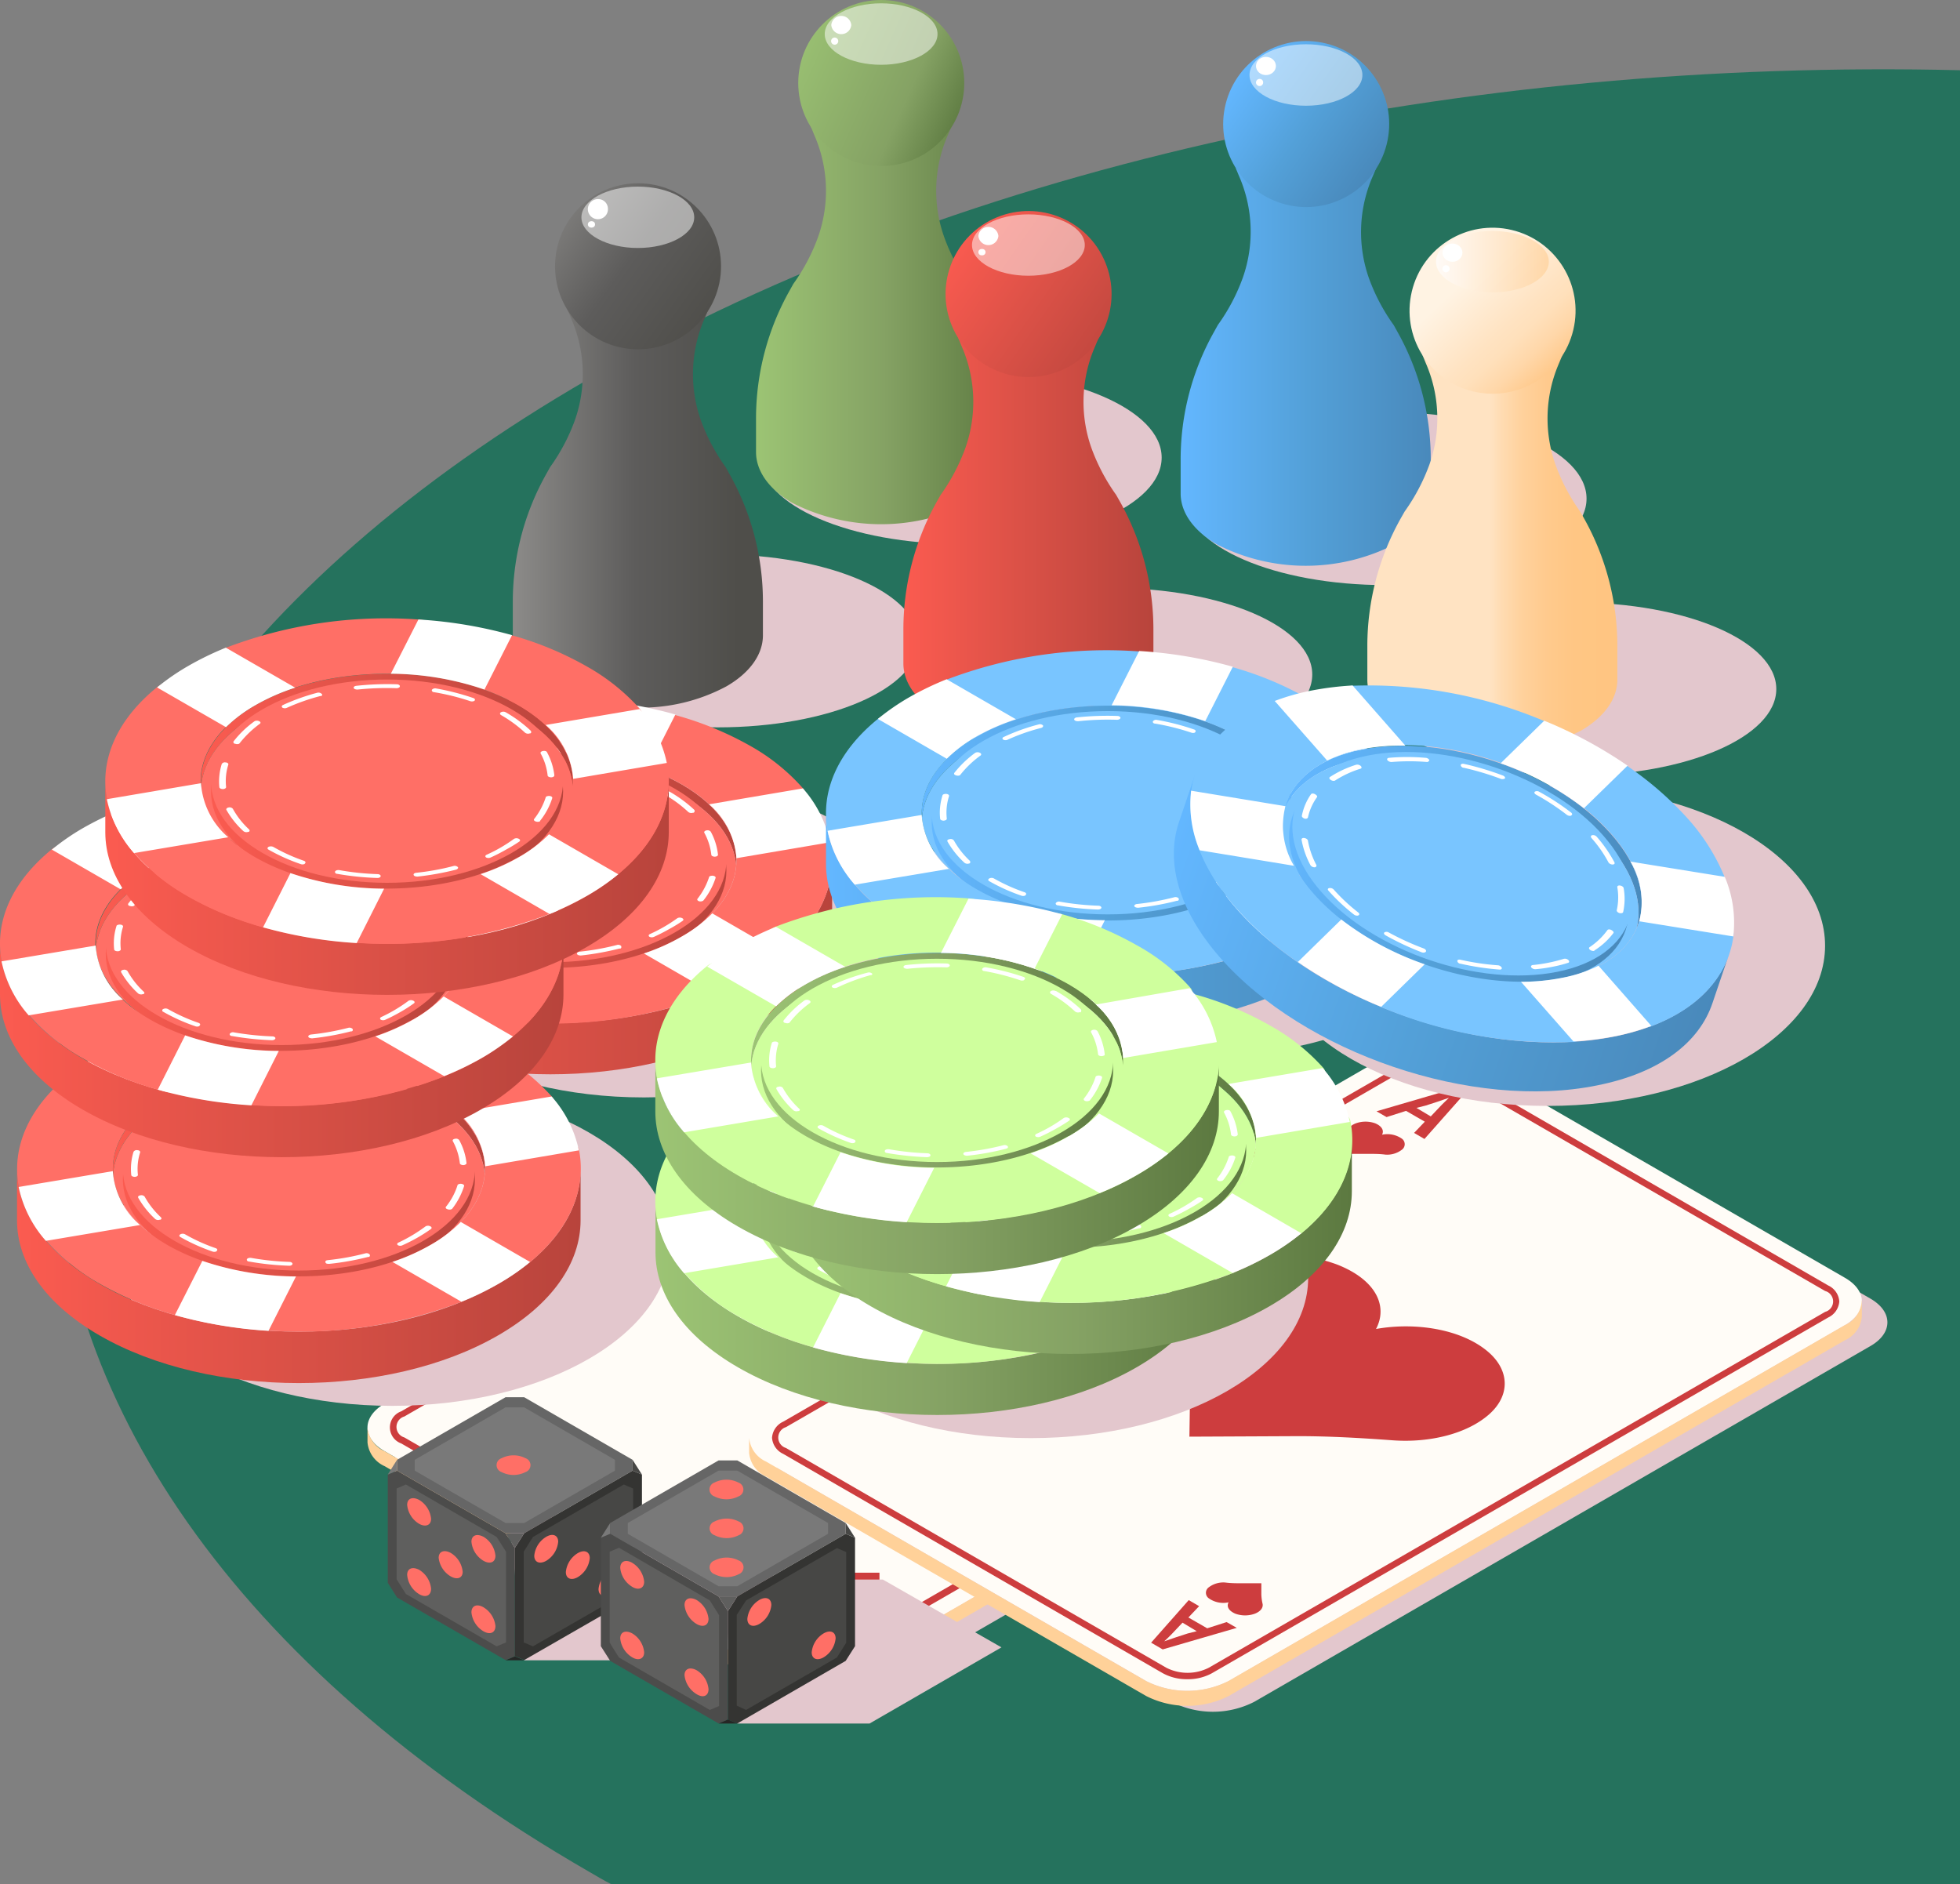 <svg xmlns="http://www.w3.org/2000/svg" xmlns:xlink="http://www.w3.org/1999/xlink" viewBox="0 0 230.24 221.34">
  <rect x="0" y="0" width="230.24" height="221.34" fill="#808080" stroke="none"/>
  <defs>
    <style>
      .cls-1 {
        isolation: isolate;
      }

      .cls-2 {
        fill: #25725d;
      }

      .cls-3 {
        fill: #e3c7cd;
      }

      .cls-12, .cls-3 {
        mix-blend-mode: multiply;
      }

      .cls-4 {
        fill: url(#Áåçûìÿííûé_ãðàäèåíò_112);
      }

      .cls-5 {
        fill: url(#Áåçûìÿííûé_ãðàäèåíò_24);
      }

      .cls-6, .cls-7 {
        fill: #fff;
      }

      .cls-6 {
        opacity: 0.5;
      }

      .cls-8 {
        fill: url(#Áåçûìÿííûé_ãðàäèåíò_115);
      }

      .cls-9 {
        fill: url(#Áåçûìÿííûé_ãðàäèåíò_115-2);
      }

      .cls-10 {
        fill: url(#Áåçûìÿííûé_ãðàäèåíò_31);
      }

      .cls-11 {
        fill: url(#Áåçûìÿííûé_ãðàäèåíò_20);
      }

      .cls-12 {
        opacity: 0.7;
        fill: url(#Áåçûìÿííûé_ãðàäèåíò_22);
      }

      .cls-13 {
        fill: url(#Áåçûìÿííûé_ãðàäèåíò_75);
      }

      .cls-14 {
        fill: url(#Áåçûìÿííûé_ãðàäèåíò_75-2);
      }

      .cls-15 {
        fill: url(#Áåçûìÿííûé_ãðàäèåíò_109);
      }

      .cls-16 {
        fill: url(#Áåçûìÿííûé_ãðàäèåíò_109-2);
      }

      .cls-17 {
        fill: #fffcf7;
      }

      .cls-18 {
        fill: #ffd199;
      }

      .cls-19 {
        fill: #cd3d3e;
      }

      .cls-20 {
        fill: url(#Áåçûìÿííûé_ãðàäèåíò_109-3);
      }

      .cls-21 {
        fill: url(#Áåçûìÿííûé_ãðàäèåíò_109-4);
      }

      .cls-22 {
        fill: #ff6f66;
      }

      .cls-23 {
        fill: url(#Áåçûìÿííûé_ãðàäèåíò_109-5);
      }

      .cls-24 {
        fill: url(#Áåçûìÿííûé_ãðàäèåíò_109-6);
      }

      .cls-25 {
        fill: url(#Áåçûìÿííûé_ãðàäèåíò_109-7);
      }

      .cls-26 {
        fill: url(#Áåçûìÿííûé_ãðàäèåíò_109-8);
      }

      .cls-27 {
        fill: url(#Áåçûìÿííûé_ãðàäèåíò_109-9);
      }

      .cls-28 {
        fill: url(#Áåçûìÿííûé_ãðàäèåíò_109-10);
      }

      .cls-29 {
        fill: url(#Áåçûìÿííûé_ãðàäèåíò_109-11);
      }

      .cls-30 {
        fill: url(#Áåçûìÿííûé_ãðàäèåíò_109-12);
      }

      .cls-31 {
        fill: url(#Áåçûìÿííûé_ãðàäèåíò_109-13);
      }

      .cls-32 {
        fill: url(#Áåçûìÿííûé_ãðàäèåíò_109-14);
      }

      .cls-33 {
        fill: url(#Áåçûìÿííûé_ãðàäèåíò_115-3);
      }

      .cls-34 {
        fill: url(#Áåçûìÿííûé_ãðàäèåíò_115-4);
      }

      .cls-35 {
        fill: #79c5ff;
      }

      .cls-36 {
        fill: url(#Áåçûìÿííûé_ãðàäèåíò_115-5);
      }

      .cls-37 {
        fill: url(#Áåçûìÿííûé_ãðàäèåíò_115-6);
      }

      .cls-38 {
        fill: url(#Áåçûìÿííûé_ãðàäèåíò_115-7);
      }

      .cls-39 {
        fill: url(#Áåçûìÿííûé_ãðàäèåíò_115-8);
      }

      .cls-40 {
        fill: url(#Áåçûìÿííûé_ãðàäèåíò_112-2);
      }

      .cls-41 {
        fill: url(#Áåçûìÿííûé_ãðàäèåíò_112-3);
      }

      .cls-42 {
        fill: #cfff9d;
      }

      .cls-43 {
        fill: url(#Áåçûìÿííûé_ãðàäèåíò_112-4);
      }

      .cls-44 {
        fill: url(#Áåçûìÿííûé_ãðàäèåíò_112-5);
      }

      .cls-45 {
        fill: url(#Áåçûìÿííûé_ãðàäèåíò_112-6);
      }

      .cls-46 {
        fill: url(#Áåçûìÿííûé_ãðàäèåíò_112-7);
      }

      .cls-47 {
        fill: url(#Áåçûìÿííûé_ãðàäèåíò_112-8);
      }

      .cls-48 {
        fill: url(#Áåçûìÿííûé_ãðàäèåíò_112-9);
      }

      .cls-49 {
        fill: url(#Áåçûìÿííûé_ãðàäèåíò_112-10);
      }

      .cls-50 {
        fill: #4c4c4b;
      }

      .cls-51 {
        fill: #5f5f5e;
      }

      .cls-52 {
        fill: #666;
      }

      .cls-53 {
        fill: #797979;
      }

      .cls-54 {
        fill: #343432;
      }

      .cls-55 {
        fill: #474745;
      }

      .cls-56 {
        fill: #262625;
      }
    </style>
    <linearGradient id="Áåçûìÿííûé_ãðàäèåíò_112" data-name="Áåçûìÿííûé ãðàäèåíò 112" x1="88.81" y1="38.26" x2="118.19" y2="38.26" gradientUnits="userSpaceOnUse">
      <stop offset="0" stop-color="#9cc474"/>
      <stop offset="0.51" stop-color="#85a264"/>
      <stop offset="1" stop-color="#5c7940"/>
    </linearGradient>
    <linearGradient id="Áåçûìÿííûé_ãðàäèåíò_24" data-name="Áåçûìÿííûé ãðàäèåíò 24" x1="91.99" y1="4.6" x2="118.15" y2="16.29" gradientUnits="userSpaceOnUse">
      <stop offset="0" stop-color="#9cc474"/>
      <stop offset="0.56" stop-color="#85a264"/>
      <stop offset="0.82" stop-color="#5c7940"/>
    </linearGradient>
    <linearGradient id="Áåçûìÿííûé_ãðàäèåíò_115" data-name="Áåçûìÿííûé ãðàäèåíò 115" x1="138.72" y1="43.07" x2="168.1" y2="43.07" gradientUnits="userSpaceOnUse">
      <stop offset="0" stop-color="#63b7ff"/>
      <stop offset="0.51" stop-color="#53a0d8"/>
      <stop offset="1" stop-color="#4989bb"/>
    </linearGradient>
    <linearGradient id="Áåçûìÿííûé_ãðàäèåíò_115-2" x1="145.44" y1="8.97" x2="161.42" y2="20.16" gradientTransform="translate(129.95 -137.75) rotate(75.81)" xlink:href="#Áåçûìÿííûé_ãðàäèåíò_115"/>
    <linearGradient id="Áåçûìÿííûé_ãðàäèåíò_31" data-name="Áåçûìÿííûé ãðàäèåíò 31" x1="160.63" y1="65" x2="190" y2="65" gradientUnits="userSpaceOnUse">
      <stop offset="0" stop-color="#ffe3c2"/>
      <stop offset="0.49" stop-color="#ffe3c2"/>
      <stop offset="0.54" stop-color="#ffdbb1"/>
      <stop offset="0.62" stop-color="#ffd19c"/>
      <stop offset="0.72" stop-color="#ffca8d"/>
      <stop offset="0.83" stop-color="#ffc684"/>
      <stop offset="1" stop-color="#ffc581"/>
    </linearGradient>
    <linearGradient id="Áåçûìÿííûé_ãðàäèåíò_20" data-name="Áåçûìÿííûé ãðàäèåíò 20" x1="170.7" y1="31.51" x2="182.74" y2="44.47" gradientTransform="translate(170.39 -142.53) rotate(76.66)" gradientUnits="userSpaceOnUse">
      <stop offset="0.11" stop-color="#fff3e3"/>
      <stop offset="0.52" stop-color="#ffe3c2"/>
      <stop offset="0.63" stop-color="#ffe0bb"/>
      <stop offset="0.78" stop-color="#ffd7a9"/>
      <stop offset="0.95" stop-color="#ffc98b"/>
      <stop offset="1" stop-color="#ffc581"/>
    </linearGradient>
    <linearGradient id="Áåçûìÿííûé_ãðàäèåíò_22" data-name="Áåçûìÿííûé ãðàäèåíò 22" x1="168.69" y1="30.74" x2="181.94" y2="30.74" gradientUnits="userSpaceOnUse">
      <stop offset="0" stop-color="#fff"/>
      <stop offset="1" stop-color="#ffd199"/>
    </linearGradient>
    <linearGradient id="Áåçûìÿííûé_ãðàäèåíò_75" data-name="Áåçûìÿííûé ãðàäèåíò 75" x1="60.24" y1="59.79" x2="89.62" y2="59.79" gradientUnits="userSpaceOnUse">
      <stop offset="0" stop-color="#8c8b89"/>
      <stop offset="0.49" stop-color="#5d5c5b"/>
      <stop offset="0.9" stop-color="#4f4e4a"/>
    </linearGradient>
    <linearGradient id="Áåçûìÿííûé_ãðàäèåíò_75-2" x1="62.66" y1="22.5" x2="85.81" y2="39.05" xlink:href="#Áåçûìÿííûé_ãðàäèåíò_75"/>
    <linearGradient id="Áåçûìÿííûé_ãðàäèåíò_109" data-name="Áåçûìÿííûé ãðàäèåíò 109" x1="106.12" y1="63.04" x2="135.49" y2="63.04" gradientUnits="userSpaceOnUse">
      <stop offset="0" stop-color="#fb5b50"/>
      <stop offset="0.51" stop-color="#d85046"/>
      <stop offset="1" stop-color="#b8443c"/>
    </linearGradient>
    <linearGradient id="Áåçûìÿííûé_ãðàäèåíò_109-2" x1="112.04" y1="28.39" x2="132.88" y2="42.98" gradientTransform="translate(22.22 -43.37) rotate(22.36)" xlink:href="#Áåçûìÿííûé_ãðàäèåíò_109"/>
    <linearGradient id="Áåçûìÿííûé_ãðàäèåíò_109-3" x1="31.55" y1="113.66" x2="97.75" y2="113.66" xlink:href="#Áåçûìÿííûé_ãðàäèåíò_109"/>
    <linearGradient id="Áåçûìÿííûé_ãðàäèåíò_109-4" x1="42.8" y1="95.08" x2="86.51" y2="95.08" xlink:href="#Áåçûìÿííûé_ãðàäèåíò_109"/>
    <linearGradient id="Áåçûìÿííûé_ãðàäèåíò_109-5" x1="43.97" y1="102.29" x2="85.34" y2="102.29" xlink:href="#Áåçûìÿííûé_ãðàäèåíò_109"/>
    <linearGradient id="Áåçûìÿííûé_ãðàäèåíò_109-6" x1="2.01" y1="149.89" x2="68.21" y2="149.89" xlink:href="#Áåçûìÿííûé_ãðàäèåíò_109"/>
    <linearGradient id="Áåçûìÿííûé_ãðàäèåíò_109-7" x1="13.26" y1="131.31" x2="56.97" y2="131.31" xlink:href="#Áåçûìÿííûé_ãðàäèåíò_109"/>
    <linearGradient id="Áåçûìÿííûé_ãðàäèåíò_109-8" x1="14.43" y1="138.52" x2="55.79" y2="138.52" xlink:href="#Áåçûìÿííûé_ãðàäèåíò_109"/>
    <linearGradient id="Áåçûìÿííûé_ãðàäèåíò_109-9" x1="0" y1="123.39" x2="66.19" y2="123.39" xlink:href="#Áåçûìÿííûé_ãðàäèåíò_109"/>
    <linearGradient id="Áåçûìÿííûé_ãðàäèåíò_109-10" x1="11.25" y1="104.81" x2="54.96" y2="104.81" xlink:href="#Áåçûìÿííûé_ãðàäèåíò_109"/>
    <linearGradient id="Áåçûìÿííûé_ãðàäèåíò_109-11" x1="12.41" y1="112.03" x2="53.78" y2="112.03" xlink:href="#Áåçûìÿííûé_ãðàäèåíò_109"/>
    <linearGradient id="Áåçûìÿííûé_ãðàäèåíò_109-12" x1="12.37" y1="104.34" x2="78.56" y2="104.34" xlink:href="#Áåçûìÿííûé_ãðàäèåíò_109"/>
    <linearGradient id="Áåçûìÿííûé_ãðàäèåíò_109-13" x1="23.62" y1="85.76" x2="67.32" y2="85.76" xlink:href="#Áåçûìÿííûé_ãðàäèåíò_109"/>
    <linearGradient id="Áåçûìÿííûé_ãðàäèåíò_109-14" x1="24.78" y1="92.97" x2="66.15" y2="92.97" xlink:href="#Áåçûìÿííûé_ãðàäèåíò_109"/>
    <linearGradient id="Áåçûìÿííûé_ãðàäèåíò_115-3" x1="97.03" y1="108.05" x2="163.23" y2="108.05" xlink:href="#Áåçûìÿííûé_ãðàäèåíò_115"/>
    <linearGradient id="Áåçûìÿííûé_ãðàäèåíò_115-4" x1="108.28" y1="89.46" x2="151.99" y2="89.46" xlink:href="#Áåçûìÿííûé_ãðàäèåíò_115"/>
    <linearGradient id="Áåçûìÿííûé_ãðàäèåíò_115-5" x1="109.45" y1="96.68" x2="150.81" y2="96.68" xlink:href="#Áåçûìÿííûé_ãðàäèåíò_115"/>
    <linearGradient id="Áåçûìÿííûé_ãðàäèåíò_115-6" x1="80.67" y1="-45.98" x2="146.87" y2="-45.98" gradientTransform="matrix(0.95, 0.32, -0.32, 0.95, 45.22, 120.32)" xlink:href="#Áåçûìÿííûé_ãðàäèåíò_115"/>
    <linearGradient id="Áåçûìÿííûé_ãðàäèåíò_115-7" x1="91.92" y1="-64.56" x2="135.63" y2="-64.56" gradientTransform="matrix(0.95, 0.32, -0.32, 0.95, 45.22, 120.32)" xlink:href="#Áåçûìÿííûé_ãðàäèåíò_115"/>
    <linearGradient id="Áåçûìÿííûé_ãðàäèåíò_115-8" x1="93.09" y1="-57.34" x2="134.45" y2="-57.34" gradientTransform="matrix(0, 1, -1, 0, 114.05, -11.17)" xlink:href="#Áåçûìÿííûé_ãðàäèåíò_115"/>
    <linearGradient id="Áåçûìÿííûé_ãðàäèåíò_112-2" x1="76.98" y1="153.68" x2="143.18" y2="153.68" xlink:href="#Áåçûìÿííûé_ãðàäèåíò_112"/>
    <linearGradient id="Áåçûìÿííûé_ãðàäèåíò_112-3" x1="88.23" y1="135.1" x2="131.94" y2="135.1" xlink:href="#Áåçûìÿííûé_ãðàäèåíò_112"/>
    <linearGradient id="Áåçûìÿííûé_ãðàäèåíò_112-4" x1="89.4" y1="142.32" x2="130.76" y2="142.32" xlink:href="#Áåçûìÿííûé_ãðàäèåíò_112"/>
    <linearGradient id="Áåçûìÿííûé_ãðàäèåíò_112-5" x1="92.61" y1="146.51" x2="158.8" y2="146.51" xlink:href="#Áåçûìÿííûé_ãðàäèåíò_112"/>
    <linearGradient id="Áåçûìÿííûé_ãðàäèåíò_112-6" x1="103.85" y1="127.93" x2="147.56" y2="127.93" xlink:href="#Áåçûìÿííûé_ãðàäèåíò_112"/>
    <linearGradient id="Áåçûìÿííûé_ãðàäèåíò_112-7" x1="105.02" y1="135.14" x2="146.39" y2="135.14" xlink:href="#Áåçûìÿííûé_ãðàäèåíò_112"/>
    <linearGradient id="Áåçûìÿííûé_ãðàäèåíò_112-8" x1="76.98" y1="137.13" x2="143.18" y2="137.13" xlink:href="#Áåçûìÿííûé_ãðàäèåíò_112"/>
    <linearGradient id="Áåçûìÿííûé_ãðàäèåíò_112-9" x1="88.23" y1="118.55" x2="131.94" y2="118.55" xlink:href="#Áåçûìÿííûé_ãðàäèåíò_112"/>
    <linearGradient id="Áåçûìÿííûé_ãðàäèåíò_112-10" x1="89.4" y1="125.76" x2="130.76" y2="125.76" xlink:href="#Áåçûìÿííûé_ãðàäèåíò_112"/>
  </defs>
  <g class="cls-1">
    <g id="BG">
      <g id="Objects">
        <path class="cls-2" d="M230.24,8.25c-58-1.4-116.71,10.67-161,36.22-83.9,48.44-83.9,127,0,175.42.85.5,1.71,1,2.58,1.45H230.24Z"/>
      </g>
    </g>
    <g id="Objects-2" data-name="Objects">
      <g>
        <g>
          <ellipse class="cls-3" cx="112.89" cy="53.75" rx="23.57" ry="10.16"/>
          <path class="cls-4" d="M114.26,34.16l-.45-.81a22.29,22.29,0,0,1-2.92-5.57,16.26,16.26,0,0,1,.44-11.88l.42-1H95.26l.41,1a16.31,16.31,0,0,1,.45,11.88,22.66,22.66,0,0,1-2.93,5.57l-.45.81a30.65,30.65,0,0,0-3.93,15V53.1c0,2.17,1.44,4.34,4.31,6a23,23,0,0,0,20.77,0c2.87-1.66,4.3-3.83,4.3-6V49.16A30.54,30.54,0,0,0,114.26,34.16Z"/>
          <circle class="cls-5" cx="103.52" cy="9.75" r="9.75"/>
          <path class="cls-6" d="M110.13,4c0,2-3,3.61-6.63,3.61S96.88,6,96.88,4s3-3.61,6.62-3.61S110.13,2,110.13,4Z"/>
          <path class="cls-7" d="M100,2.94a1.18,1.18,0,0,1-2.35,0,1.18,1.18,0,0,1,2.35,0Z"/>
          <path class="cls-7" d="M98.47,4.83a.42.42,0,0,1-.84,0,.42.42,0,0,1,.84,0Z"/>
        </g>
        <g>
          <ellipse class="cls-3" cx="162.8" cy="58.57" rx="23.57" ry="10.16"/>
          <path class="cls-8" d="M164.17,39l-.45-.81a22.6,22.6,0,0,1-2.93-5.56,16.31,16.31,0,0,1,.45-11.88l.42-1h-16.5l.42,1A16.31,16.31,0,0,1,146,32.6a22.6,22.6,0,0,1-2.93,5.56l-.45.81a30.57,30.57,0,0,0-3.93,15v4c0,2.17,1.44,4.34,4.3,6a22.92,22.92,0,0,0,20.78,0c2.86-1.65,4.3-3.82,4.3-6V54A30.57,30.57,0,0,0,164.17,39Z"/>
          <circle class="cls-9" cx="153.43" cy="14.57" r="9.75" transform="translate(101.7 159.75) rotate(-75.81)"/>
          <ellipse class="cls-6" cx="153.41" cy="8.81" rx="6.63" ry="3.61"/>
          <ellipse class="cls-7" cx="148.71" cy="7.75" rx="1.17" ry="1.07"/>
          <path class="cls-7" d="M148.38,9.65a.42.42,0,1,1-.42-.38A.4.4,0,0,1,148.38,9.65Z"/>
        </g>
        <g>
          <ellipse class="cls-3" cx="185.09" cy="80.94" rx="23.57" ry="10.16"/>
          <path class="cls-10" d="M186.08,60.9l-.46-.81a23,23,0,0,1-2.92-5.57,16.26,16.26,0,0,1,.45-11.88l.41-1H167.07l.41,1a16.26,16.26,0,0,1,.45,11.88A23,23,0,0,1,165,60.09l-.46.81a30.64,30.64,0,0,0-3.92,15v3.94c0,2.17,1.43,4.34,4.3,6a23,23,0,0,0,20.77,0c2.87-1.66,4.3-3.83,4.3-6V75.9A30.64,30.64,0,0,0,186.08,60.9Z"/>
          <circle class="cls-11" cx="175.33" cy="36.49" r="9.75" transform="translate(99.37 198.68) rotate(-76.66)"/>
          <path class="cls-12" d="M181.94,30.74c0,2-3,3.61-6.63,3.61s-6.62-1.62-6.62-3.61,3-3.61,6.62-3.61S181.94,28.75,181.94,30.74Z"/>
          <ellipse class="cls-7" cx="170.62" cy="29.68" rx="1.17" ry="1.07"/>
          <path class="cls-7" d="M170.28,31.57a.42.42,0,0,1-.84,0,.42.42,0,0,1,.84,0Z"/>
        </g>
        <g>
          <ellipse class="cls-3" cx="84.32" cy="75.28" rx="23.57" ry="10.16"/>
          <path class="cls-13" d="M85.69,55.68l-.45-.81a22.6,22.6,0,0,1-2.93-5.56,16.31,16.31,0,0,1,.45-11.88l.42-1H66.68l.42,1a16.31,16.31,0,0,1,.45,11.88,22.6,22.6,0,0,1-2.93,5.56l-.45.81a30.57,30.57,0,0,0-3.93,15v3.95c0,2.17,1.44,4.34,4.3,6a21.21,21.21,0,0,0,10.39,2.49,21.21,21.21,0,0,0,10.39-2.49c2.86-1.65,4.3-3.82,4.3-6V70.68A30.57,30.57,0,0,0,85.69,55.68Z"/>
          <circle class="cls-14" cx="74.95" cy="31.28" r="9.75"/>
          <path class="cls-6" d="M81.55,25.53c0,2-3,3.6-6.62,3.6s-6.63-1.61-6.63-3.6,3-3.61,6.63-3.61S81.55,23.53,81.55,25.53Z"/>
          <path class="cls-7" d="M71.41,24.46a1.18,1.18,0,1,1-1.18-1.07A1.13,1.13,0,0,1,71.41,24.46Z"/>
          <ellipse class="cls-7" cx="69.48" cy="26.36" rx="0.42" ry="0.38"/>
        </g>
        <g>
          <ellipse class="cls-3" cx="130.58" cy="79.23" rx="23.57" ry="10.16"/>
          <path class="cls-15" d="M131.57,58.94l-.46-.81a22.91,22.91,0,0,1-2.92-5.56,16.26,16.26,0,0,1,.45-11.88l.41-1H112.56l.41,1a16.26,16.26,0,0,1,.45,11.88,22.91,22.91,0,0,1-2.92,5.56l-.46.81a30.67,30.67,0,0,0-3.92,15v4c0,2.17,1.43,4.34,4.3,6a22.9,22.9,0,0,0,20.77,0c2.87-1.65,4.3-3.82,4.3-6v-4A30.67,30.67,0,0,0,131.57,58.94Z"/>
          <circle class="cls-16" cx="120.82" cy="34.54" r="9.75" transform="translate(-4.05 48.56) rotate(-22.36)"/>
          <path class="cls-6" d="M127.43,28.78c0,2-3,3.61-6.63,3.61s-6.62-1.61-6.62-3.61,3-3.6,6.62-3.6S127.43,26.79,127.43,28.78Z"/>
          <path class="cls-7" d="M117.28,27.72a1.18,1.18,0,0,1-2.35,0,1.18,1.18,0,0,1,2.35,0Z"/>
          <ellipse class="cls-7" cx="115.35" cy="29.62" rx="0.42" ry="0.38"/>
        </g>
        <g>
          <path class="cls-3" d="M48.2,172.92c-2.67-1.54-2.67-4,0-5.58l72.39-41.8a10.7,10.7,0,0,1,9.67,0l44.65,25.77c2.66,1.54,2.66,4.05,0,5.59l-72.4,41.79a10.7,10.7,0,0,1-9.67,0Z"/>
          <path class="cls-17" d="M45.17,170.46c-2.67-1.54-2.67-4,0-5.58l72.4-41.8a10.68,10.68,0,0,1,9.66,0l44.65,25.78c2.66,1.54,2.66,4,0,5.58l-72.4,41.8a10.7,10.7,0,0,1-9.67,0Z"/>
          <g>
            <path class="cls-18" d="M43.19,167.55h0v.12S43.19,167.59,43.19,167.55Z"/>
            <path class="cls-18" d="M173.86,151.53a3.33,3.33,0,0,1-2,2.91l-72.4,41.8a10.7,10.7,0,0,1-9.67,0L45.17,170.46a3.4,3.4,0,0,1-2-2.79v1.76a3.4,3.4,0,0,0,2,2.79L89.82,198a10.68,10.68,0,0,0,9.66,0l72.4-41.8a3.4,3.4,0,0,0,2-2.79h0v-1.88Z"/>
          </g>
          <path class="cls-19" d="M94.65,196a5.93,5.93,0,0,1-2.88-.7L47.12,169.55a2,2,0,0,1,0-3.76l72.4-41.8a6.29,6.29,0,0,1,5.76,0l44.65,25.78a2.23,2.23,0,0,1,1.3,1.88,2.26,2.26,0,0,1-1.3,1.88l-72.4,41.8A6,6,0,0,1,94.65,196Zm27.75-72a5.19,5.19,0,0,0-2.5.59l-72.4,41.8a1.28,1.28,0,0,0,0,2.46l44.65,25.77a5.51,5.51,0,0,0,5,0l72.4-41.8a1.28,1.28,0,0,0,0-2.45L124.9,124.64A5.19,5.19,0,0,0,122.4,124.05Z"/>
          <path class="cls-19" d="M125.56,126.73l1.37.78-4.43,5-1.22-.7,1.26-1.32-2.2-1.28-2.29.73-1.18-.68Zm-4,2.13,1.67,1,.58-.6c.48-.52,1-1.06,1.57-1.59l0,0c-.91.32-1.84.63-2.75.91Z"/>
          <path class="cls-19" d="M130.07,164.92c2.52-2.22,2.45-5.2-.14-7.39-3.11-2.63-8.47-3.48-13.13-2.65,1.44-2.69,0-5.79-4.59-7.58a19,19,0,0,0-12.8-.08c-4,1.53-5.78,4.08-5.26,6.5a30.57,30.57,0,0,1,.85,6.43l-.11,7.38,12.79-.06c3.73,0,7.43.22,11.13.49C123,168.26,127.42,167.25,130.07,164.92Z"/>
          <path class="cls-19" d="M119.84,133.83a.79.79,0,0,0,0-1.3,2.91,2.91,0,0,0-2.31-.47c.25-.48,0-1-.82-1.34a3.37,3.37,0,0,0-2.26,0c-.71.27-1,.72-.93,1.14a4.46,4.46,0,0,1,.15,1.14v1.3h2.25c.66,0,1.32,0,2,.09A2.84,2.84,0,0,0,119.84,133.83Z"/>
          <path class="cls-19" d="M91.75,192.52l-1.36-.79,4.42-5,1.22.71-1.26,1.32L97,190l2.28-.73,1.19.69Zm4-2.14-1.67-1-.57.59c-.48.53-1,1.07-1.58,1.6l0,0c.91-.32,1.85-.64,2.75-.92Z"/>
          <path class="cls-19" d="M97.15,185.22a.8.8,0,0,0,0,1.31,3,3,0,0,0,2.31.46c-.25.48,0,1,.81,1.34a3.37,3.37,0,0,0,2.26,0c.72-.27,1-.72.93-1.15a5.57,5.57,0,0,1-.15-1.14l0-1.3H101.1c-.65,0-1.31,0-2-.09A2.84,2.84,0,0,0,97.15,185.22Z"/>
        </g>
        <g>
          <path class="cls-3" d="M93,174.15c-2.67-1.54-2.67-4.05,0-5.59l72.4-41.79a10.68,10.68,0,0,1,9.66,0l44.65,25.77c2.67,1.54,2.67,4.05,0,5.58l-72.4,41.8a10.68,10.68,0,0,1-9.66,0Z"/>
          <path class="cls-17" d="M90,171.69c-2.66-1.54-2.66-4,0-5.58l72.4-41.8a10.7,10.7,0,0,1,9.67,0l44.64,25.78c2.67,1.53,2.67,4,0,5.58l-72.39,41.8a10.76,10.76,0,0,1-9.67,0Z"/>
          <g>
            <path class="cls-18" d="M88,168.78h0v.12S88,168.82,88,168.78Z"/>
            <path class="cls-18" d="M218.69,152.76a3.29,3.29,0,0,1-2,2.91l-72.39,41.8a10.76,10.76,0,0,1-9.67,0L90,171.69a3.4,3.4,0,0,1-2-2.79v1.76a3.4,3.4,0,0,0,2,2.79l44.65,25.78a10.73,10.73,0,0,0,9.67,0l72.39-41.79a3.38,3.38,0,0,0,2-2.79h0v-1.88Z"/>
          </g>
          <path class="cls-19" d="M139.48,197.25a5.85,5.85,0,0,1-2.88-.7L92,170.78a2.27,2.27,0,0,1-1.31-1.88A2.24,2.24,0,0,1,92,167l72.39-41.8a6.29,6.29,0,0,1,5.76,0L214.76,151a2.23,2.23,0,0,1,1.3,1.88,2.26,2.26,0,0,1-1.3,1.88l-72.4,41.79A5.82,5.82,0,0,1,139.48,197.25Zm27.75-72a5.22,5.22,0,0,0-2.5.59l-72.4,41.8a1.28,1.28,0,0,0,0,2.45L137,195.9a5.51,5.51,0,0,0,5,0l72.4-41.8a1.27,1.27,0,0,0,0-2.45l-44.65-25.78A5.19,5.19,0,0,0,167.23,125.28Z"/>
          <path class="cls-19" d="M170.39,128l1.37.79-4.43,5-1.22-.71,1.26-1.32-2.2-1.27-2.29.73-1.18-.68Zm-4,2.14,1.68,1,.57-.6c.48-.52,1-1.06,1.57-1.59l0,0c-.91.32-1.84.64-2.75.92Z"/>
          <path class="cls-19" d="M174.91,166.15c2.52-2.22,2.45-5.2-.14-7.39-3.11-2.63-8.48-3.48-13.13-2.65,1.43-2.69,0-5.79-4.6-7.58a19,19,0,0,0-12.79-.08c-4.05,1.53-5.79,4.08-5.27,6.5a29.92,29.92,0,0,1,.85,6.42l-.11,7.39,12.79-.06c3.73,0,7.44.22,11.13.49C167.84,169.49,172.25,168.48,174.91,166.15Z"/>
          <path class="cls-19" d="M164.67,135.06a.8.8,0,0,0,0-1.31,3,3,0,0,0-2.32-.46c.25-.48,0-1-.81-1.34a3.37,3.37,0,0,0-2.26,0c-.72.27-1,.72-.93,1.15a5.57,5.57,0,0,1,.15,1.14l0,1.3h2.26c.66,0,1.31,0,2,.09A2.84,2.84,0,0,0,164.67,135.06Z"/>
          <path class="cls-19" d="M136.58,193.75l-1.36-.79,4.42-5,1.22.71L139.6,190l2.21,1.27,2.28-.73,1.19.68Zm4-2.14-1.67-1-.57.6c-.48.52-1,1.07-1.58,1.59l0,0c.92-.32,1.85-.64,2.75-.92Z"/>
          <path class="cls-19" d="M142,186.45a.79.79,0,0,0,0,1.3,2.94,2.94,0,0,0,2.32.47c-.26.48,0,1,.81,1.34a3.37,3.37,0,0,0,2.26,0c.71-.27,1-.72.93-1.14a5.57,5.57,0,0,1-.15-1.14l0-1.3h-2.26c-.66,0-1.31,0-2-.09A2.84,2.84,0,0,0,142,186.45Z"/>
        </g>
        <g>
          <ellipse class="cls-3" cx="75.64" cy="110.09" rx="32.6" ry="18.82"/>
          <g>
            <path class="cls-20" d="M88.05,114.6c-12.92,7.46-33.88,7.46-46.8,0-6.46-3.73-9.7-8.62-9.7-13.51v6c0,4.89,3.24,9.78,9.7,13.51,12.92,7.46,33.88,7.46,46.8,0,6.47-3.73,9.7-8.62,9.7-13.51v-6C97.75,106,94.52,110.87,88.05,114.6Z"/>
            <g>
              <path class="cls-21" d="M49.2,93.37c8.54-4.93,22.37-4.93,30.91,0,4,2.31,6.12,5.29,6.37,8.32.29-3.43-1.84-6.91-6.37-9.53-8.54-4.92-22.37-4.92-30.91,0-4.53,2.62-6.66,6.1-6.37,9.53C43.07,98.66,45.2,95.68,49.2,93.37Z"/>
              <path class="cls-22" d="M49.2,110c8.54,4.93,22.37,4.93,30.91,0,4-2.31,6.12-5.3,6.37-8.32-.25-3-2.37-6-6.37-8.32-8.54-4.93-22.37-4.93-30.91,0-4,2.31-6.13,5.29-6.37,8.32C43.07,104.71,45.2,107.7,49.2,110Z"/>
              <g>
                <ellipse class="cls-23" cx="64.65" cy="102.29" rx="20.68" ry="11.94"/>
                <ellipse class="cls-22" cx="64.65" cy="101.09" rx="20.68" ry="11.94"/>
                <path class="cls-7" d="M78.6,109.14c-.56.32-1.15.62-1.76.9a.62.62,0,0,1-.55,0c-.14-.1-.11-.24.06-.32a18.24,18.24,0,0,0,3.23-1.87.62.62,0,0,1,.55,0c.17.08.2.22.06.32A17.47,17.47,0,0,1,78.6,109.14Zm-5.71,2.28a.43.43,0,0,1-.12,0,32.56,32.56,0,0,1-4.54.82c-.21,0-.41-.06-.45-.19s.1-.24.31-.26a30.28,30.28,0,0,0,4.36-.78.51.51,0,0,1,.52.11C73,111.26,73,111.36,72.89,111.42Zm9.68-5.6a.64.64,0,0,1-.44.05c-.19-.06-.28-.19-.19-.3a8.24,8.24,0,0,0,1.35-2.52c0-.12.24-.2.45-.18s.36.14.32.26a8.38,8.38,0,0,1-1.41,2.62A.27.27,0,0,1,82.57,105.82Zm-18.78,6.57a.58.58,0,0,1-.3.06,32.69,32.69,0,0,1-4.68-.48c-.21,0-.32-.17-.26-.29s.29-.18.49-.15a31.62,31.62,0,0,0,4.49.47c.22,0,.38.12.37.24A.2.2,0,0,1,63.79,112.39Zm20.44-11.82a.66.66,0,0,1-.26.06c-.21,0-.4-.09-.41-.21a7,7,0,0,0-.82-2.59c-.07-.12.05-.25.26-.29a.51.51,0,0,1,.49.15,7.26,7.26,0,0,1,.85,2.7C84.35,100.46,84.3,100.52,84.23,100.57ZM55,110.81a.65.65,0,0,1-.48,0,22.92,22.92,0,0,1-3.74-1.7c-.16-.08-.16-.23,0-.31h0a.66.66,0,0,1,.55,0,21.59,21.59,0,0,0,3.6,1.63c.18.06.24.2.13.31ZM81.48,95.47l-.08,0a.59.59,0,0,1-.54-.08,14.82,14.82,0,0,0-2.81-2.07c-.16-.09-.19-.25,0-.34a.56.56,0,0,1,.52,0l.06,0a15.42,15.42,0,0,1,2.94,2.16C81.63,95.28,81.6,95.39,81.48,95.47ZM48.4,107l-.08,0a.57.57,0,0,1-.53-.08,10.08,10.08,0,0,1-2-2.5c-.06-.12,0-.25.26-.28a.47.47,0,0,1,.49.14,9.69,9.69,0,0,0,1.88,2.4C48.55,106.86,48.52,107,48.4,107ZM74.87,91.67a.66.66,0,0,1-.48,0,28,28,0,0,0-4.17-1.07c-.21,0-.32-.17-.26-.28a.47.47,0,0,1,.49-.15,27.55,27.55,0,0,1,4.34,1.11c.19.07.25.2.14.31ZM45.63,102a.66.66,0,0,1-.25.06c-.22,0-.41-.09-.42-.21a6.72,6.72,0,0,1,.27-2.74c0-.12.25-.2.46-.18s.35.14.32.26a6.55,6.55,0,0,0-.27,2.63C45.75,101.84,45.7,101.9,45.63,102ZM66,90.1a.52.52,0,0,1-.29.06,32.94,32.94,0,0,0-4.56.17c-.21,0-.42-.06-.46-.18s.1-.24.32-.26a34,34,0,0,1,4.74-.18c.22,0,.38.12.37.24A.22.22,0,0,1,66,90.1ZM47.27,96.69a.6.6,0,0,1-.44,0c-.2,0-.29-.19-.2-.3a12.24,12.24,0,0,1,2.45-2.35.59.59,0,0,1,.55,0c.17.07.2.22.07.31a12.1,12.1,0,0,0-2.35,2.26A.27.27,0,0,1,47.27,96.69Zm9.66-5.61-.12,0a24.74,24.74,0,0,0-3.89,1.38.62.62,0,0,1-.55,0c-.14-.1-.11-.24.06-.32a25.52,25.52,0,0,1,4.06-1.43.55.55,0,0,1,.52.11C57.08,90.91,57,91,56.93,91.08Z"/>
              </g>
              <path class="cls-22" d="M88.05,87.57A38.52,38.52,0,0,0,79.34,84c-1.62-.47-4.54,0-6.24-.32-2-.35-2.74-1.42-4.76-1.55a52.81,52.81,0,0,0-22.62,3.32c-1.57.63-2.06,2.25-3.47,3.06s-3.56.71-4.62,1.58c-4.79,3.9-6.75,8.59-5.87,13.15.21,1.11,1.68,1.83,2.24,2.91s.11,2.43.94,3.41a24.26,24.26,0,0,0,6.31,5.08,38.72,38.72,0,0,0,8.83,3.65c2,.55,4.5-1.3,6.57-1,1.62.25,2.74,2.71,4.4,2.81a52.47,52.47,0,0,0,22.69-3.38c1.52-.62.91-3.46,2.27-4.24s4.7.46,5.8-.45c4.76-3.93,6.66-8.67,5.69-13.25-.21-1-2.65-1.87-3.16-2.88s.83-2.29,0-3.28A23.66,23.66,0,0,0,88.05,87.57ZM80.11,110c-8.54,4.93-22.37,4.93-30.91,0s-8.53-12.92,0-17.85,22.37-4.92,30.91,0S88.64,105.08,80.11,110Z"/>
            </g>
            <g>
              <path class="cls-7" d="M53.86,90.1l-8.14-4.7a35,35,0,0,0-4.39,2.13,26.52,26.52,0,0,0-3.69,2.54l8.1,4.67a16.86,16.86,0,0,1,3.45-2.58A24.38,24.38,0,0,1,53.86,90.1Z"/>
              <path class="cls-7" d="M75.64,112l8.1,4.68a35.66,35.66,0,0,0,4.39-2.13A27.09,27.09,0,0,0,91.82,112l-8.15-4.71a16.46,16.46,0,0,1-3.55,2.7A23.61,23.61,0,0,1,75.64,112Z"/>
              <path class="cls-7" d="M50.08,118.25a52.51,52.51,0,0,0,11,1.85l3.23-6.39a34.68,34.68,0,0,1-11-1.83Z"/>
              <path class="cls-7" d="M79.34,83.93a52.5,52.5,0,0,0-11-1.84l-3.24,6.37a34.57,34.57,0,0,1,11,1.86Z"/>
              <path class="cls-7" d="M86.51,100.81l11-1.87a13.84,13.84,0,0,0-3.19-6.33L83.29,94.48A9.24,9.24,0,0,1,86.51,100.81Z"/>
              <path class="cls-7" d="M31.74,103.2a13.77,13.77,0,0,0,3.19,6.34L46,107.67a9.21,9.21,0,0,1-3.2-6.33Z"/>
            </g>
          </g>
          <ellipse class="cls-3" cx="46.1" cy="146.32" rx="32.6" ry="18.82"/>
          <g>
            <path class="cls-24" d="M58.51,150.83c-12.92,7.46-33.88,7.46-46.8,0C5.24,147.09,2,142.2,2,137.31v6.05c0,4.89,3.23,9.78,9.7,13.51,12.92,7.46,33.88,7.46,46.8,0,6.47-3.73,9.7-8.62,9.7-13.51v-6.05C68.21,142.2,65,147.09,58.51,150.83Z"/>
            <g>
              <path class="cls-25" d="M19.66,129.6c8.53-4.93,22.37-4.93,30.91,0,4,2.31,6.12,5.29,6.37,8.32.28-3.43-1.84-6.91-6.37-9.53-8.54-4.93-22.38-4.93-30.91,0-4.53,2.62-6.66,6.1-6.38,9.53C13.53,134.89,15.66,131.91,19.66,129.6Z"/>
              <path class="cls-22" d="M19.66,146.24c8.53,4.92,22.37,4.92,30.91,0,4-2.31,6.12-5.3,6.37-8.32-.25-3-2.37-6-6.37-8.32-8.54-4.93-22.38-4.93-30.91,0-4,2.31-6.13,5.29-6.38,8.32C13.53,140.94,15.66,143.93,19.66,146.24Z"/>
              <g>
                <ellipse class="cls-26" cx="35.11" cy="138.52" rx="20.68" ry="11.94"/>
                <ellipse class="cls-22" cx="35.11" cy="137.31" rx="20.68" ry="11.94"/>
                <path class="cls-7" d="M49.06,145.37q-.84.48-1.77.9a.59.59,0,0,1-.55,0c-.13-.09-.1-.24.07-.31A18.4,18.4,0,0,0,50,144.05a.59.59,0,0,1,.55,0c.17.08.2.22.07.32A19,19,0,0,1,49.06,145.37Zm-5.72,2.28-.11,0a31.16,31.16,0,0,1-4.54.81c-.21,0-.42,0-.46-.18s.1-.24.32-.26a29,29,0,0,0,4.36-.79.51.51,0,0,1,.51.12C43.49,147.48,43.46,147.59,43.34,147.65Zm9.69-5.6a.65.65,0,0,1-.44,0c-.2-.05-.29-.18-.2-.3a7.79,7.79,0,0,0,1.35-2.51c0-.12.25-.21.46-.18s.35.14.32.26A8.49,8.49,0,0,1,53.11,142,.27.27,0,0,1,53,142.05Zm-18.79,6.57a.52.52,0,0,1-.29.06,32.54,32.54,0,0,1-4.68-.49c-.21,0-.32-.16-.26-.28s.28-.18.49-.15a31.62,31.62,0,0,0,4.49.47c.22,0,.38.12.37.24A.22.22,0,0,1,34.24,148.62Zm20.44-11.83a.46.46,0,0,1-.25.07c-.21,0-.4-.09-.41-.21a7.12,7.12,0,0,0-.82-2.59c-.07-.12,0-.25.25-.29a.47.47,0,0,1,.49.15,7.22,7.22,0,0,1,.86,2.7C54.81,136.69,54.76,136.75,54.68,136.79ZM25.41,147a.61.61,0,0,1-.48,0,22.09,22.09,0,0,1-3.74-1.69c-.16-.09-.16-.23,0-.32h0a.59.59,0,0,1,.55,0,20.88,20.88,0,0,0,3.6,1.63c.18.06.24.2.13.31Zm26.53-15.35-.08,0a.59.59,0,0,1-.54-.08,14.19,14.19,0,0,0-2.82-2.07c-.15-.09-.18-.25,0-.34a.55.55,0,0,1,.53,0l.06,0A15.34,15.34,0,0,1,52,131.42C52.09,131.51,52.06,131.62,51.94,131.69ZM18.86,143.27l-.08,0a.56.56,0,0,1-.54-.07,10.46,10.46,0,0,1-2-2.5c-.06-.12,0-.25.26-.29a.5.5,0,0,1,.49.15,9.88,9.88,0,0,0,1.88,2.4C19,143.08,19,143.2,18.86,143.27Zm26.46-15.38a.59.59,0,0,1-.47,0,25.71,25.71,0,0,0-4.17-1.07c-.21,0-.33-.17-.26-.29s.28-.18.49-.15a28.7,28.7,0,0,1,4.34,1.12c.18.06.24.2.13.31A.09.09,0,0,1,45.32,127.89ZM16.09,138.17a.53.53,0,0,1-.26.07c-.21,0-.4-.09-.41-.21a6.72,6.72,0,0,1,.27-2.74.43.43,0,0,1,.46-.18c.21,0,.35.14.31.26A6.36,6.36,0,0,0,16.2,138,.18.18,0,0,1,16.09,138.17Zm20.39-11.84a.54.54,0,0,1-.3.06,32.79,32.79,0,0,0-4.55.17c-.22,0-.42-.06-.46-.18s.1-.24.31-.27a35.74,35.74,0,0,1,4.75-.17c.21,0,.38.11.37.24A.22.22,0,0,1,36.48,126.33Zm-18.76,6.59a.68.68,0,0,1-.43.05c-.2-.06-.29-.19-.2-.3a12.56,12.56,0,0,1,2.45-2.36.62.62,0,0,1,.55,0c.17.07.2.21.07.31a12.46,12.46,0,0,0-2.36,2.26A.19.19,0,0,1,17.72,132.92Zm9.67-5.62a.43.43,0,0,1-.12,0,24.5,24.5,0,0,0-3.9,1.37.62.62,0,0,1-.55,0c-.13-.1-.1-.24.07-.32A25.18,25.18,0,0,1,27,126.94a.55.55,0,0,1,.52.11C27.54,127.14,27.5,127.24,27.39,127.3Z"/>
              </g>
              <path class="cls-22" d="M58.51,123.8a39,39,0,0,0-8.71-3.62c-1.62-.46-4.54,0-6.24-.31-2-.35-2.74-1.42-4.77-1.55a52.64,52.64,0,0,0-22.61,3.32c-1.57.63-2.07,2.25-3.47,3.06s-3.56.71-4.63,1.58c-4.78,3.89-6.74,8.59-5.87,13.15.22,1.11,1.69,1.82,2.24,2.91s.12,2.43,1,3.41a23.93,23.93,0,0,0,6.31,5.08,39.18,39.18,0,0,0,8.83,3.65c1.95.55,4.5-1.3,6.56-1,1.63.24,2.75,2.71,4.41,2.81a52.62,52.62,0,0,0,22.69-3.38c1.52-.62.91-3.46,2.27-4.25s4.7.47,5.8-.44C67,144.3,68.93,139.57,68,135c-.22-1-2.65-1.87-3.16-2.89s.83-2.28,0-3.28A24,24,0,0,0,58.51,123.8Zm-7.94,22.44c-8.54,4.92-22.38,4.92-30.91,0s-8.54-12.92,0-17.85,22.37-4.93,30.91,0S59.1,141.31,50.57,146.24Z"/>
            </g>
            <g>
              <path class="cls-7" d="M24.32,126.33l-8.14-4.7a35.8,35.8,0,0,0-4.4,2.13,26.36,26.36,0,0,0-3.68,2.53L16.2,131a16.78,16.78,0,0,1,3.44-2.58A24.75,24.75,0,0,1,24.32,126.33Z"/>
              <path class="cls-7" d="M46.1,148.23l8.1,4.68a35.66,35.66,0,0,0,4.39-2.13,26.39,26.39,0,0,0,3.68-2.54l-8.14-4.7a16.29,16.29,0,0,1-3.56,2.7A24.16,24.16,0,0,1,46.1,148.23Z"/>
              <path class="cls-7" d="M20.54,154.48a52.4,52.4,0,0,0,11,1.85l3.23-6.39a34.63,34.63,0,0,1-11-1.83Z"/>
              <path class="cls-7" d="M49.8,120.16a52.5,52.5,0,0,0-11-1.84l-3.24,6.37a34.57,34.57,0,0,1,11,1.86Z"/>
              <path class="cls-7" d="M57,137l11-1.87a13.76,13.76,0,0,0-3.2-6.33l-11.06,1.87A9.24,9.24,0,0,1,57,137Z"/>
              <path class="cls-7" d="M2.19,139.43a13.76,13.76,0,0,0,3.2,6.33l11.06-1.86a9.21,9.21,0,0,1-3.2-6.33Z"/>
            </g>
          </g>
          <g>
            <path class="cls-27" d="M56.5,124.33c-12.92,7.46-33.88,7.46-46.81,0C3.23,120.6,0,115.71,0,110.82v6c0,4.89,3.23,9.78,9.69,13.51,12.93,7.47,33.89,7.47,46.81,0,6.46-3.73,9.69-8.62,9.69-13.51v-6C66.19,115.71,63,120.6,56.5,124.33Z"/>
            <g>
              <path class="cls-28" d="M17.65,103.1c8.53-4.92,22.37-4.92,30.9,0,4,2.31,6.13,5.3,6.38,8.32.28-3.43-1.84-6.91-6.38-9.52C40,97,26.18,97,17.65,101.9c-4.54,2.61-6.66,6.09-6.38,9.52C11.52,108.4,13.65,105.41,17.65,103.1Z"/>
              <path class="cls-22" d="M17.65,119.74c8.53,4.93,22.37,4.93,30.9,0,4-2.31,6.13-5.29,6.38-8.32-.25-3-2.37-6-6.38-8.32-8.53-4.92-22.37-4.92-30.9,0-4,2.31-6.13,5.3-6.38,8.32C11.52,114.45,13.65,117.43,17.65,119.74Z"/>
              <g>
                <ellipse class="cls-29" cx="33.1" cy="112.03" rx="20.68" ry="11.94"/>
                <ellipse class="cls-22" cx="33.1" cy="110.82" rx="20.68" ry="11.94"/>
                <path class="cls-7" d="M47.05,118.87c-.56.32-1.15.63-1.77.91a.62.62,0,0,1-.55,0c-.13-.1-.1-.24.07-.32A17.79,17.79,0,0,0,48,117.55a.62.62,0,0,1,.55,0c.17.07.2.22.07.31A16.77,16.77,0,0,1,47.05,118.87Zm-5.72,2.28-.11,0a31.4,31.4,0,0,1-4.54.82c-.21,0-.42-.06-.46-.18s.1-.24.32-.27a29.89,29.89,0,0,0,4.35-.78.55.55,0,0,1,.52.11C41.48,121,41.44,121.09,41.33,121.15Zm9.69-5.6a.59.59,0,0,1-.44,0c-.2,0-.29-.19-.2-.3a7.83,7.83,0,0,0,1.35-2.52c0-.12.25-.2.46-.18s.35.14.31.26a8.14,8.14,0,0,1-1.4,2.62A.27.27,0,0,1,51,115.55Zm-18.79,6.57a.53.53,0,0,1-.3.07,34,34,0,0,1-4.67-.49c-.21,0-.33-.16-.26-.28a.47.47,0,0,1,.49-.15,33,33,0,0,0,4.49.47c.22,0,.38.11.37.23A.22.22,0,0,1,32.23,122.12ZM52.67,110.3a.46.46,0,0,1-.25.06c-.22,0-.4-.08-.42-.21a6.81,6.81,0,0,0-.82-2.59c-.06-.12,0-.25.26-.28a.49.49,0,0,1,.49.14,7.47,7.47,0,0,1,.86,2.7A.21.21,0,0,1,52.67,110.3ZM23.4,120.54a.61.61,0,0,1-.48,0,21.84,21.84,0,0,1-3.75-1.69.17.17,0,0,1,0-.32h0a.61.61,0,0,1,.56,0,21.1,21.1,0,0,0,3.59,1.62c.19.07.25.2.14.31ZM49.92,105.2l-.07,0a.58.58,0,0,1-.54-.07,14.93,14.93,0,0,0-2.82-2.08c-.15-.09-.18-.24,0-.33a.56.56,0,0,1,.53,0l.06,0A15.66,15.66,0,0,1,50,104.92C50.08,105,50.05,105.13,49.92,105.2ZM16.84,116.78l-.07,0a.59.59,0,0,1-.54-.08,10.27,10.27,0,0,1-2-2.5c-.06-.12.05-.25.26-.28a.49.49,0,0,1,.49.15,9.88,9.88,0,0,0,1.88,2.4C17,116.59,17,116.7,16.84,116.78ZM43.31,101.4a.61.61,0,0,1-.48,0,27.64,27.64,0,0,0-4.17-1.07c-.2,0-.32-.16-.26-.28a.49.49,0,0,1,.49-.15A28.83,28.83,0,0,1,43.24,101c.18.07.24.21.13.31ZM14.07,111.68a.46.46,0,0,1-.25.06c-.21,0-.4-.08-.41-.21a6.74,6.74,0,0,1,.27-2.74c0-.12.24-.2.46-.18s.35.14.31.26a6.38,6.38,0,0,0-.26,2.63C14.2,111.57,14.15,111.63,14.07,111.68Zm20.4-11.85a.66.66,0,0,1-.3.07,32.8,32.8,0,0,0-4.55.16c-.22,0-.42,0-.46-.18s.1-.24.31-.26a32.65,32.65,0,0,1,4.75-.17c.21,0,.38.11.37.23A.22.22,0,0,1,34.47,99.83Zm-18.76,6.59a.57.57,0,0,1-.43,0c-.2,0-.29-.18-.2-.3a12,12,0,0,1,2.45-2.35.59.59,0,0,1,.55,0c.17.08.2.22.06.32a11.8,11.8,0,0,0-2.35,2.26A.28.28,0,0,1,15.71,106.42Zm9.67-5.61-.12,0a23.55,23.55,0,0,0-3.9,1.37.59.59,0,0,1-.55,0c-.13-.1-.1-.24.07-.32a25.18,25.18,0,0,1,4.06-1.43.51.51,0,0,1,.51.12C25.52,100.64,25.49,100.74,25.38,100.81Z"/>
              </g>
              <path class="cls-22" d="M56.5,97.31a38.43,38.43,0,0,0-8.72-3.62c-1.62-.47-4.53,0-6.24-.32-2-.35-2.73-1.41-4.76-1.54a52.63,52.63,0,0,0-22.61,3.31c-1.57.63-2.07,2.25-3.47,3.06s-3.56.71-4.63,1.58c-4.78,3.9-6.74,8.6-5.87,13.15.21,1.11,1.69,1.83,2.24,2.91s.12,2.44,1,3.41a23.64,23.64,0,0,0,6.3,5.08A39,39,0,0,0,18.53,128c1.94.55,4.5-1.3,6.56-1,1.63.25,2.75,2.71,4.41,2.81a52.5,52.5,0,0,0,22.69-3.38c1.51-.62.91-3.46,2.26-4.24s4.71.46,5.81-.45c4.76-3.93,6.66-8.67,5.69-13.24-.22-1-2.65-1.88-3.17-2.89s.84-2.28,0-3.28A24,24,0,0,0,56.5,97.31Zm-8,22.43c-8.53,4.93-22.37,4.93-30.9,0s-8.54-12.92,0-17.84S40,97,48.55,101.9,57.09,114.81,48.55,119.74Z"/>
            </g>
            <g>
              <path class="cls-7" d="M22.31,99.84l-8.14-4.71a36.56,36.56,0,0,0-4.4,2.13A27.28,27.28,0,0,0,6.09,99.8l8.09,4.67a17.14,17.14,0,0,1,3.45-2.58A24.73,24.73,0,0,1,22.31,99.84Z"/>
              <path class="cls-7" d="M44.09,121.74l8.09,4.67a35.08,35.08,0,0,0,4.4-2.12,27.28,27.28,0,0,0,3.68-2.54l-8.14-4.7a16.94,16.94,0,0,1-3.56,2.7A25.16,25.16,0,0,1,44.09,121.74Z"/>
              <path class="cls-7" d="M18.53,128a53.05,53.05,0,0,0,11,1.84l3.22-6.39a34.62,34.62,0,0,1-11-1.83Z"/>
              <path class="cls-7" d="M47.78,93.67a52.4,52.4,0,0,0-11-1.85L33.57,98.2a34.58,34.58,0,0,1,11,1.86Z"/>
              <path class="cls-7" d="M55,110.54l11-1.86a13.77,13.77,0,0,0-3.19-6.34l-11.06,1.87A9.28,9.28,0,0,1,55,110.54Z"/>
              <path class="cls-7" d="M.18,112.93a13.87,13.87,0,0,0,3.19,6.34l11.07-1.86a9.21,9.21,0,0,1-3.2-6.34Z"/>
            </g>
          </g>
          <g>
            <path class="cls-30" d="M68.87,105.28c-12.93,7.46-33.88,7.46-46.81,0-6.46-3.73-9.69-8.62-9.69-13.52v6c0,4.89,3.23,9.78,9.69,13.51,12.93,7.46,33.88,7.46,46.81,0,6.46-3.73,9.69-8.62,9.69-13.51v-6C78.56,96.66,75.33,101.55,68.87,105.28Z"/>
            <g>
              <path class="cls-31" d="M30,84.05c8.53-4.93,22.37-4.93,30.9,0,4,2.31,6.13,5.29,6.38,8.32.28-3.43-1.84-6.91-6.38-9.53-8.53-4.92-22.37-4.92-30.9,0-4.54,2.62-6.66,6.1-6.38,9.53C23.89,89.34,26,86.36,30,84.05Z"/>
              <path class="cls-22" d="M30,100.69c8.53,4.92,22.37,4.92,30.9,0,4-2.31,6.13-5.3,6.38-8.32-.25-3-2.38-6-6.38-8.32-8.53-4.93-22.37-4.93-30.9,0-4,2.31-6.13,5.29-6.38,8.32C23.89,95.39,26,98.38,30,100.69Z"/>
              <g>
                <ellipse class="cls-32" cx="45.47" cy="92.97" rx="20.68" ry="11.94"/>
                <ellipse class="cls-22" cx="45.47" cy="91.76" rx="20.68" ry="11.94"/>
                <path class="cls-7" d="M59.41,99.82a19.31,19.31,0,0,1-1.76.9.62.62,0,0,1-.55,0c-.13-.1-.11-.24.07-.32a17.79,17.79,0,0,0,3.22-1.87.62.62,0,0,1,.55,0c.17.08.2.22.07.32A17.66,17.66,0,0,1,59.41,99.82ZM53.7,102.1l-.11.05a32.83,32.83,0,0,1-4.54.82c-.22,0-.42-.06-.46-.19s.1-.24.32-.26a28.83,28.83,0,0,0,4.35-.79.53.53,0,0,1,.52.12C53.85,101.94,53.81,102,53.7,102.1Zm9.69-5.6a.72.72,0,0,1-.44,0c-.2-.06-.29-.19-.2-.3a8.14,8.14,0,0,0,1.35-2.52c0-.12.24-.2.46-.18s.35.14.31.26a8.25,8.25,0,0,1-1.4,2.62A.27.27,0,0,1,63.39,96.5ZM44.6,103.07a.54.54,0,0,1-.3.06,32.55,32.55,0,0,1-4.67-.48c-.21,0-.33-.17-.26-.29s.28-.18.49-.15a31.32,31.32,0,0,0,4.49.47c.21,0,.38.12.37.24A.22.22,0,0,1,44.6,103.07ZM65,91.25a.57.57,0,0,1-.25.06c-.22,0-.4-.09-.42-.21a6.81,6.81,0,0,0-.82-2.59c-.06-.12.05-.25.26-.29s.43,0,.49.15a7.4,7.4,0,0,1,.86,2.7A.21.21,0,0,1,65,91.25ZM35.77,101.49a.61.61,0,0,1-.48,0,21.84,21.84,0,0,1-3.75-1.69c-.15-.08-.15-.23,0-.32h0a.68.68,0,0,1,.56,0,21.12,21.12,0,0,0,3.59,1.63c.19.06.25.2.14.31ZM62.29,86.15l-.07,0a.58.58,0,0,1-.54-.08A15.23,15.23,0,0,0,58.86,84c-.15-.09-.18-.25,0-.34a.58.58,0,0,1,.53,0l0,0a15.42,15.42,0,0,1,2.94,2.16C62.45,86,62.42,86.07,62.29,86.15ZM29.21,97.72l-.07,0a.58.58,0,0,1-.54-.08,10.27,10.27,0,0,1-2-2.5c-.07-.12.05-.25.26-.29a.51.51,0,0,1,.49.15,9.64,9.64,0,0,0,1.88,2.4C29.37,97.53,29.34,97.65,29.21,97.72ZM55.68,82.35a.65.65,0,0,1-.48,0A27.64,27.64,0,0,0,51,81.31c-.2,0-.32-.17-.26-.29a.51.51,0,0,1,.49-.15A29.14,29.14,0,0,1,55.61,82c.18.07.24.2.13.31ZM26.44,92.62a.46.46,0,0,1-.25.07c-.22,0-.4-.09-.42-.21a6.9,6.9,0,0,1,.28-2.74.42.42,0,0,1,.45-.18c.22,0,.36.14.32.26a6.38,6.38,0,0,0-.26,2.63A.19.19,0,0,1,26.44,92.62Zm20.4-11.84a.56.56,0,0,1-.3.06A33,33,0,0,0,42,81c-.21,0-.41-.06-.45-.18s.1-.24.31-.26a34.12,34.12,0,0,1,4.75-.18c.21,0,.38.12.36.24A.18.18,0,0,1,46.84,80.78ZM28.08,87.37a.64.64,0,0,1-.44,0c-.19,0-.28-.19-.19-.3a12,12,0,0,1,2.45-2.35.59.59,0,0,1,.55,0c.17.07.2.22.06.31a12.1,12.1,0,0,0-2.35,2.26A.27.27,0,0,1,28.08,87.37Zm9.66-5.61-.11,0a24.5,24.5,0,0,0-3.9,1.37.59.59,0,0,1-.55,0c-.13-.1-.1-.24.07-.32a25.06,25.06,0,0,1,4-1.43.55.55,0,0,1,.52.11C37.89,81.59,37.86,81.69,37.74,81.76Z"/>
              </g>
              <path class="cls-22" d="M68.87,78.25a38.89,38.89,0,0,0-8.72-3.62c-1.62-.46-4.53,0-6.24-.31-2-.35-2.73-1.42-4.76-1.55a52.79,52.79,0,0,0-22.61,3.32c-1.58.63-2.07,2.25-3.47,3.06s-3.56.71-4.63,1.58c-4.78,3.89-6.74,8.59-5.87,13.15.21,1.11,1.69,1.83,2.24,2.91s.12,2.43.95,3.41a24,24,0,0,0,6.3,5.08,39,39,0,0,0,8.84,3.65c1.94.55,4.5-1.3,6.56-1,1.63.25,2.74,2.71,4.41,2.81a52.65,52.65,0,0,0,22.69-3.38c1.51-.62.91-3.46,2.26-4.25s4.71.47,5.81-.44c4.76-3.93,6.65-8.67,5.69-13.25-.22-1-2.65-1.87-3.17-2.88s.83-2.29,0-3.29A24.17,24.17,0,0,0,68.87,78.25Zm-8,22.44c-8.53,4.92-22.37,4.92-30.9,0s-8.54-12.92,0-17.85,22.37-4.92,30.9,0S69.46,95.76,60.92,100.69Z"/>
            </g>
            <g>
              <path class="cls-7" d="M34.68,80.78l-8.15-4.7a35.66,35.66,0,0,0-4.39,2.13,27.12,27.12,0,0,0-3.69,2.54l8.1,4.67A16.86,16.86,0,0,1,30,82.84,24.47,24.47,0,0,1,34.68,80.78Z"/>
              <path class="cls-7" d="M56.45,102.68l8.1,4.68a35.8,35.8,0,0,0,4.4-2.13,26.36,26.36,0,0,0,3.68-2.53L64.49,98a16.29,16.29,0,0,1-3.56,2.7A24.26,24.26,0,0,1,56.45,102.68Z"/>
              <path class="cls-7" d="M30.9,108.93a52.29,52.29,0,0,0,11,1.85l3.22-6.39a34.73,34.73,0,0,1-11-1.83Z"/>
              <path class="cls-7" d="M60.15,74.61a52.39,52.39,0,0,0-11-1.84l-3.24,6.37a34.58,34.58,0,0,1,11,1.86Z"/>
              <path class="cls-7" d="M67.33,91.49l11-1.87a13.74,13.74,0,0,0-3.19-6.33L64.1,85.16A9.26,9.26,0,0,1,67.33,91.49Z"/>
              <path class="cls-7" d="M12.55,93.88a13.79,13.79,0,0,0,3.19,6.33l11.07-1.86A9.17,9.17,0,0,1,23.61,92Z"/>
            </g>
          </g>
        </g>
        <g>
          <ellipse class="cls-3" cx="141.12" cy="105.26" rx="32.6" ry="18.82"/>
          <g>
            <path class="cls-33" d="M153.53,109c-12.92,7.46-33.88,7.46-46.8,0-6.47-3.73-9.7-8.62-9.7-13.51v6c0,4.89,3.23,9.78,9.7,13.51,12.92,7.47,33.88,7.47,46.8,0,6.47-3.73,9.7-8.62,9.7-13.51v-6C163.23,100.36,160,105.25,153.53,109Z"/>
            <g>
              <path class="cls-34" d="M114.68,87.76c8.53-4.93,22.37-4.93,30.91,0,4,2.31,6.12,5.29,6.37,8.31.29-3.42-1.84-6.9-6.37-9.52-8.54-4.93-22.38-4.93-30.91,0-4.53,2.62-6.66,6.1-6.38,9.52C108.55,93.05,110.68,90.07,114.68,87.76Z"/>
              <path class="cls-35" d="M114.68,104.39c8.53,4.93,22.37,4.93,30.91,0,4-2.31,6.12-5.29,6.37-8.32-.25-3-2.37-6-6.37-8.31-8.54-4.93-22.38-4.93-30.91,0-4,2.31-6.13,5.29-6.38,8.31C108.55,99.1,110.68,102.08,114.68,104.39Z"/>
              <g>
                <ellipse class="cls-36" cx="130.13" cy="96.68" rx="20.68" ry="11.94"/>
                <ellipse class="cls-35" cx="130.13" cy="95.47" rx="20.68" ry="11.94"/>
                <path class="cls-7" d="M144.08,103.52c-.56.32-1.15.63-1.77.91a.59.59,0,0,1-.55,0c-.13-.1-.1-.24.07-.32a18.37,18.37,0,0,0,3.22-1.86.59.59,0,0,1,.55,0c.17.07.2.22.07.32A16.71,16.71,0,0,1,144.08,103.52Zm-5.72,2.29-.11,0a31.16,31.16,0,0,1-4.54.82c-.21,0-.42-.06-.46-.18s.1-.24.32-.26a30.28,30.28,0,0,0,4.36-.79.53.53,0,0,1,.51.11C138.51,105.64,138.48,105.74,138.36,105.81Zm9.69-5.61a.59.59,0,0,1-.44,0c-.2,0-.29-.18-.2-.3a7.89,7.89,0,0,0,1.35-2.51c0-.13.25-.21.46-.19s.35.14.32.27a8.6,8.6,0,0,1-1.41,2.62A.24.24,0,0,1,148.05,100.2Zm-18.78,6.57a.58.58,0,0,1-.3.07,32.54,32.54,0,0,1-4.68-.49c-.21,0-.32-.16-.26-.28a.47.47,0,0,1,.49-.15,31.62,31.62,0,0,0,4.49.47c.22,0,.38.11.37.24A.21.21,0,0,1,129.27,106.77ZM149.7,95a.57.57,0,0,1-.25.07c-.21,0-.4-.09-.41-.22a7.18,7.18,0,0,0-.82-2.59c-.07-.12.05-.25.25-.28a.47.47,0,0,1,.49.15,7.16,7.16,0,0,1,.86,2.7A.18.18,0,0,1,149.7,95ZM120.43,105.2a.65.65,0,0,1-.48,0,22.09,22.09,0,0,1-3.74-1.69c-.16-.09-.16-.23,0-.32h0a.59.59,0,0,1,.55,0,20.86,20.86,0,0,0,3.6,1.62c.18.07.24.21.13.31ZM147,89.85l-.08,0a.59.59,0,0,1-.54-.07,14.19,14.19,0,0,0-2.82-2.07c-.15-.09-.18-.25,0-.34a.56.56,0,0,1,.53,0l.06,0A15.31,15.31,0,0,1,147,89.57C147.11,89.66,147.08,89.78,147,89.85Zm-33.08,11.58-.08,0a.57.57,0,0,1-.54-.08,10.27,10.27,0,0,1-2-2.5c-.06-.12,0-.24.26-.28a.47.47,0,0,1,.49.15,9.88,9.88,0,0,0,1.88,2.4C114,101.24,114,101.36,113.88,101.43Zm26.46-15.38a.59.59,0,0,1-.47,0A28,28,0,0,0,135.7,85c-.21,0-.33-.16-.26-.28a.47.47,0,0,1,.49-.15,27.56,27.56,0,0,1,4.34,1.12c.18.06.24.2.13.31A.15.15,0,0,1,140.34,86.05ZM111.11,96.33a.66.66,0,0,1-.26.07c-.21,0-.4-.09-.41-.22a6.69,6.69,0,0,1,.27-2.73c0-.13.24-.21.46-.19s.35.14.31.27a6.36,6.36,0,0,0-.26,2.63A.19.19,0,0,1,111.11,96.33ZM131.5,84.48a.53.53,0,0,1-.3.07,32.79,32.79,0,0,0-4.55.17c-.22,0-.42-.06-.46-.18s.1-.25.31-.27a34.13,34.13,0,0,1,4.75-.17c.21,0,.38.11.37.24A.22.22,0,0,1,131.5,84.48Zm-18.76,6.6a.62.62,0,0,1-.43,0c-.2-.05-.29-.18-.2-.3a12.52,12.52,0,0,1,2.45-2.35.59.59,0,0,1,.55,0c.17.08.2.22.07.32A11.87,11.87,0,0,0,112.82,91,.29.29,0,0,1,112.74,91.08Zm9.67-5.62a.43.43,0,0,1-.12.05,23.55,23.55,0,0,0-3.9,1.37.59.59,0,0,1-.55,0c-.13-.1-.1-.24.07-.31A23.39,23.39,0,0,1,122,85.1a.51.51,0,0,1,.52.11C122.56,85.3,122.52,85.4,122.41,85.46Z"/>
              </g>
              <path class="cls-35" d="M153.53,82a39,39,0,0,0-8.71-3.62c-1.62-.46-4.54,0-6.24-.32-2-.34-2.74-1.41-4.77-1.54a52.79,52.79,0,0,0-22.61,3.31c-1.57.64-2.07,2.25-3.47,3.06s-3.56.71-4.63,1.58c-4.78,3.9-6.74,8.6-5.87,13.15.22,1.12,1.69,1.83,2.24,2.91s.12,2.44,1,3.42a23.71,23.71,0,0,0,6.31,5.07,38.72,38.72,0,0,0,8.83,3.65c2,.55,4.5-1.29,6.56-1,1.63.25,2.75,2.71,4.41,2.82a52.63,52.63,0,0,0,22.69-3.39c1.52-.62.91-3.46,2.27-4.24s4.7.46,5.8-.44c4.76-3.94,6.66-8.68,5.69-13.25-.22-1-2.65-1.88-3.16-2.89s.83-2.28,0-3.28A24,24,0,0,0,153.53,82Zm-7.94,22.43c-8.54,4.93-22.38,4.93-30.91,0s-8.54-12.91,0-17.84,22.37-4.93,30.91,0S154.12,99.46,145.59,104.39Z"/>
            </g>
            <g>
              <path class="cls-7" d="M119.34,84.49l-8.14-4.7a35.76,35.76,0,0,0-4.4,2.12,27.28,27.28,0,0,0-3.68,2.54l8.1,4.68a16.45,16.45,0,0,1,3.44-2.59A25.38,25.38,0,0,1,119.34,84.49Z"/>
              <path class="cls-7" d="M141.12,106.39l8.1,4.68a37.16,37.16,0,0,0,4.39-2.13,27.28,27.28,0,0,0,3.68-2.54l-8.14-4.7a16.29,16.29,0,0,1-3.56,2.7A24.84,24.84,0,0,1,141.12,106.39Z"/>
              <path class="cls-7" d="M115.56,112.64a52.39,52.39,0,0,0,11,1.84l3.23-6.39a34.35,34.35,0,0,1-11-1.83Z"/>
              <path class="cls-7" d="M144.82,78.32a52.51,52.51,0,0,0-11-1.85l-3.24,6.38a34.57,34.57,0,0,1,11,1.86Z"/>
              <path class="cls-7" d="M152,95.19l11-1.86a13.72,13.72,0,0,0-3.2-6.33l-11.06,1.87A9.2,9.2,0,0,1,152,95.19Z"/>
              <path class="cls-7" d="M97.21,97.59a13.76,13.76,0,0,0,3.2,6.33l11.06-1.86a9.21,9.21,0,0,1-3.2-6.33Z"/>
            </g>
          </g>
        </g>
        <g>
          <ellipse class="cls-3" cx="181.79" cy="111.09" rx="32.6" ry="18.82"/>
          <g>
            <path class="cls-37" d="M189.59,121.77c-14.64,2.92-34.48-3.82-44.32-15-4.92-5.61-6.41-11.28-4.84-15.91l-1.94,5.72c-1.57,4.63-.08,10.3,4.84,15.91,9.84,11.22,29.68,18,44.32,15,7.32-1.46,11.95-5,13.52-9.68l1.94-5.72C201.54,116.73,196.91,120.32,189.59,121.77Z"/>
            <g>
              <path class="cls-38" d="M159.62,89.18c9.67-1.92,22.77,2.53,29.27,9.94,3.05,3.47,4.1,7,3.36,9.93,1.37-3.16.48-7.14-3-11.07-6.5-7.41-19.6-11.86-29.27-9.94-5.13,1-8.26,3.63-9.1,7C152.12,92.23,155.09,90.09,159.62,89.18Z"/>
              <path class="cls-35" d="M154.28,104.94c6.49,7.41,19.6,11.86,29.26,9.93,4.53-.9,7.5-3,8.71-5.82.74-3-.31-6.46-3.36-9.93-6.5-7.41-19.6-11.86-29.27-9.94-4.53.91-7.5,3-8.71,5.83C150.18,98,151.23,101.46,154.28,104.94Z"/>
              <g>
                <ellipse class="cls-39" cx="171.39" cy="102.6" rx="11.94" ry="20.68" transform="translate(19.14 231.9) rotate(-71.25)"/>
                <path class="cls-35" d="M188.34,98.16c6.15,7,3.72,14.17-5.43,16s-21.55-2.39-27.7-9.4-3.72-14.17,5.43-16S182.19,91.15,188.34,98.16Z"/>
                <path class="cls-7" d="M182.39,113.56a17.44,17.44,0,0,1-2,.29.6.6,0,0,1-.51-.21c-.09-.13,0-.26.17-.28a18.29,18.29,0,0,0,3.65-.73.59.59,0,0,1,.53.14c.14.13.12.27,0,.32A14.55,14.55,0,0,1,182.39,113.56Zm-6.14.33h-.13a30.89,30.89,0,0,1-4.56-.69c-.2,0-.37-.19-.37-.32s.17-.19.38-.14a29.72,29.72,0,0,0,4.38.65.57.57,0,0,1,.46.28C176.44,113.78,176.38,113.87,176.25,113.89Zm11-2.19a.63.63,0,0,1-.43-.1c-.17-.11-.21-.27-.09-.34a8.17,8.17,0,0,0,2.09-2c.07-.11.29-.12.49,0s.29.25.21.35a8.3,8.3,0,0,1-2.17,2Zm-19.9.18a.54.54,0,0,1-.3,0,32.61,32.61,0,0,1-4.27-2c-.19-.1-.26-.26-.16-.35a.49.49,0,0,1,.51,0,31.31,31.31,0,0,0,4.11,1.88c.2.08.32.23.27.35A.21.21,0,0,1,167.32,111.88Zm23.16-4.62a.59.59,0,0,1-.26,0c-.21-.06-.36-.21-.33-.34a6.89,6.89,0,0,0,.06-2.72c0-.13.13-.21.33-.18s.4.16.42.3a7.25,7.25,0,0,1-.06,2.83A.2.2,0,0,1,190.48,107.26Zm-31,.29a.61.61,0,0,1-.46-.12,22.54,22.54,0,0,1-3-2.81c-.12-.13-.08-.27.1-.3h0a.59.59,0,0,1,.52.17,21.47,21.47,0,0,0,2.89,2.7c.15.12.16.27,0,.34Zm30-6h-.08a.59.59,0,0,1-.48-.24,14.69,14.69,0,0,0-2-2.87c-.11-.14-.09-.3.08-.33a.56.56,0,0,1,.51.15l0,0a15.77,15.77,0,0,1,2.09,3C189.72,101.42,189.65,101.52,189.51,101.54Zm-35,.33h-.08a.58.58,0,0,1-.49-.25,10.1,10.1,0,0,1-1.05-3c0-.14.13-.22.33-.19s.4.16.42.3a9.74,9.74,0,0,0,1,2.88C154.67,101.74,154.61,101.84,154.47,101.87Zm30-6.05a.61.61,0,0,1-.46-.12,27.62,27.62,0,0,0-3.6-2.36c-.19-.1-.26-.26-.16-.35a.49.49,0,0,1,.51,0,28.31,28.31,0,0,1,3.76,2.45c.15.12.16.27,0,.34Zm-31,.33a.58.58,0,0,1-.26,0c-.2-.07-.35-.22-.32-.34A6.6,6.6,0,0,1,154,93.3c.07-.11.29-.12.49,0s.29.25.21.35A6.41,6.41,0,0,0,153.65,96,.19.19,0,0,1,153.48,96.15Zm23.13-4.66a.57.57,0,0,1-.31,0,32.67,32.67,0,0,0-4.37-1.31c-.21,0-.37-.19-.37-.31s.17-.2.38-.15a33.87,33.87,0,0,1,4.55,1.36c.2.07.32.23.27.34A.19.19,0,0,1,176.61,91.49Zm-19.89.22a.61.61,0,0,1-.42-.1c-.18-.11-.22-.27-.1-.35a12.69,12.69,0,0,1,3.08-1.44.61.61,0,0,1,.53.14c.14.13.12.27,0,.32a12.09,12.09,0,0,0-3,1.39Zm11-2.21a.48.48,0,0,1-.12,0,24.74,24.74,0,0,0-4.14,0,.63.63,0,0,1-.51-.21c-.09-.14,0-.26.17-.28a24.55,24.55,0,0,1,4.3,0,.54.54,0,0,1,.46.27C167.87,89.39,167.81,89.47,167.68,89.5Z"/>
              </g>
              <path class="cls-35" d="M198.28,96.18A39,39,0,0,0,191.19,90c-1.39-1-4.29-1.48-5.81-2.31-1.75-1-2.14-2.22-4-3a52.9,52.9,0,0,0-22.48-4.14c-1.69.1-2.68,1.47-4.27,1.79s-3.6-.47-4.89,0c-5.78,2.15-9.15,6-9.79,10.56-.15,1.12,1,2.27,1.19,3.48s-.67,2.34-.2,3.53a24,24,0,0,0,4.34,6.84,39,39,0,0,0,7.19,6.29c1.67,1.15,4.68.22,6.53,1.18,1.46.76,1.73,3.45,3.27,4.09a52.66,52.66,0,0,0,22.57,4.09c1.64-.1,2-3,3.51-3.29s4.31,2,5.64,1.44c5.77-2.19,9.09-6.07,9.65-10.71.13-1.06-1.91-2.63-2.07-3.75s1.52-1.9,1-3.12A23.91,23.91,0,0,0,198.28,96.18Zm-14.74,18.69c-9.66,1.93-22.77-2.52-29.26-9.93S150.35,90,160,88s22.77,2.53,29.27,9.94S193.21,113,183.54,114.87Z"/>
            </g>
            <g>
              <path class="cls-7" d="M165.09,87.59l-6.2-7.07a36.11,36.11,0,0,0-4.85.6,26.55,26.55,0,0,0-4.3,1.22l6.16,7A16.72,16.72,0,0,1,160,88,24.86,24.86,0,0,1,165.09,87.59Z"/>
              <path class="cls-7" d="M178.67,115.33l6.16,7a36.11,36.11,0,0,0,4.85-.6,27.6,27.6,0,0,0,4.3-1.22l-6.2-7.07a16.54,16.54,0,0,1-4.23,1.41A25,25,0,0,1,178.67,115.33Z"/>
              <path class="cls-7" d="M152.46,113a52.41,52.41,0,0,0,9.79,5.27l5.11-5a34.39,34.39,0,0,1-9.8-5.26Z"/>
              <path class="cls-7" d="M191.19,89.94a51.87,51.87,0,0,0-9.79-5.28l-5.12,5a34.63,34.63,0,0,1,9.79,5.28Z"/>
              <path class="cls-7" d="M192.56,108.22,203.61,110a13.8,13.8,0,0,0-1-7l-11.08-1.79A9.23,9.23,0,0,1,192.56,108.22Z"/>
              <path class="cls-7" d="M139.92,92.88a13.91,13.91,0,0,0,1,7L152,101.7a9.23,9.23,0,0,1-1-7Z"/>
            </g>
          </g>
        </g>
        <g>
          <ellipse class="cls-3" cx="121.07" cy="150.11" rx="32.6" ry="18.82"/>
          <g>
            <path class="cls-40" d="M133.48,154.62c-12.92,7.46-33.88,7.46-46.8,0C80.21,150.89,77,146,77,141.11v6c0,4.89,3.23,9.78,9.7,13.51,12.92,7.46,33.88,7.46,46.8,0,6.47-3.73,9.7-8.62,9.7-13.51v-6C143.18,146,140,150.89,133.48,154.62Z"/>
            <g>
              <path class="cls-41" d="M94.63,133.39c8.53-4.92,22.37-4.92,30.91,0,4,2.31,6.12,5.3,6.37,8.32.29-3.43-1.84-6.91-6.37-9.52-8.54-4.93-22.38-4.93-30.91,0-4.53,2.61-6.66,6.09-6.38,9.52C88.5,138.69,90.63,135.7,94.63,133.39Z"/>
              <path class="cls-42" d="M94.63,150c8.53,4.93,22.37,4.93,30.91,0,4-2.31,6.12-5.29,6.37-8.32-.25-3-2.37-6-6.37-8.32-8.54-4.92-22.38-4.92-30.91,0-4,2.31-6.13,5.3-6.38,8.32C88.5,144.74,90.63,147.72,94.63,150Z"/>
              <g>
                <ellipse class="cls-43" cx="110.08" cy="142.32" rx="20.68" ry="11.94"/>
                <ellipse class="cls-42" cx="110.08" cy="141.11" rx="20.68" ry="11.94"/>
                <path class="cls-7" d="M124,149.16c-.56.32-1.15.63-1.77.91a.62.62,0,0,1-.55,0c-.13-.1-.1-.24.07-.32a17.79,17.79,0,0,0,3.22-1.87.62.62,0,0,1,.55,0c.18.07.21.21.07.31A19,19,0,0,1,124,149.16Zm-5.71,2.28-.12.05a31.16,31.16,0,0,1-4.54.82c-.21,0-.42-.06-.46-.18s.1-.24.32-.27a30.28,30.28,0,0,0,4.36-.78.56.56,0,0,1,.52.11A.17.17,0,0,1,118.32,151.44Zm9.68-5.6a.59.59,0,0,1-.44,0c-.2,0-.28-.19-.2-.3a8.07,8.07,0,0,0,1.36-2.52c0-.12.24-.2.45-.18s.36.14.32.26a8.38,8.38,0,0,1-1.41,2.62A.27.27,0,0,1,128,145.84Zm-18.78,6.57a.7.7,0,0,1-.3.07,34.19,34.19,0,0,1-4.68-.49c-.21,0-.32-.17-.26-.28a.47.47,0,0,1,.49-.15A33.15,33.15,0,0,0,109,152c.22,0,.38.11.37.23A.23.23,0,0,1,109.22,152.41Zm20.44-11.82a.53.53,0,0,1-.26.06c-.21,0-.4-.08-.41-.21a7,7,0,0,0-.82-2.59c-.07-.12.05-.25.25-.28a.52.52,0,0,1,.5.14,7.44,7.44,0,0,1,.85,2.7C129.78,140.48,129.73,140.54,129.66,140.59Zm-29.28,10.24a.61.61,0,0,1-.48,0,22.09,22.09,0,0,1-3.74-1.69c-.16-.09-.16-.23,0-.32h0a.59.59,0,0,1,.55,0,21.57,21.57,0,0,0,3.6,1.62c.18.06.24.2.13.31Zm26.53-15.34-.08,0a.59.59,0,0,1-.54-.07,14.62,14.62,0,0,0-2.82-2.08c-.15-.09-.18-.25,0-.33a.54.54,0,0,1,.52,0l.06,0a15.34,15.34,0,0,1,2.93,2.16C127.06,135.3,127,135.42,126.91,135.49ZM93.83,147.06l-.08,0a.59.59,0,0,1-.54-.08,10.27,10.27,0,0,1-2-2.5c-.06-.12,0-.25.26-.28a.47.47,0,0,1,.49.15,9.88,9.88,0,0,0,1.88,2.4C94,146.88,94,147,93.83,147.06Zm26.47-15.37a.61.61,0,0,1-.48,0,28,28,0,0,0-4.17-1.07c-.21,0-.33-.16-.26-.28a.47.47,0,0,1,.49-.15,28.69,28.69,0,0,1,4.34,1.11c.19.07.25.21.13.31A.12.12,0,0,1,120.3,131.69ZM91.06,142a.53.53,0,0,1-.26.06c-.21,0-.4-.08-.41-.21a6.72,6.72,0,0,1,.27-2.74c0-.12.25-.2.46-.18s.35.14.31.26a6.55,6.55,0,0,0-.26,2.63C91.18,141.86,91.13,141.92,91.06,142Zm20.39-11.85a.63.63,0,0,1-.3.07,32.85,32.85,0,0,0-4.55.16c-.21,0-.42,0-.46-.18s.1-.24.31-.26a34.12,34.12,0,0,1,4.75-.18c.22,0,.38.12.37.24A.22.22,0,0,1,111.45,130.12ZM92.7,136.71a.6.6,0,0,1-.44,0c-.2,0-.29-.19-.2-.3a12.24,12.24,0,0,1,2.45-2.35.59.59,0,0,1,.55,0c.17.08.2.22.07.32a11.54,11.54,0,0,0-2.35,2.26Zm9.66-5.61a.34.34,0,0,1-.12,0,24.39,24.39,0,0,0-3.89,1.38.61.61,0,0,1-.56,0c-.13-.1-.1-.24.07-.32a25.18,25.18,0,0,1,4.06-1.43.53.53,0,0,1,.52.12C102.51,130.93,102.47,131,102.36,131.1Z"/>
              </g>
              <path class="cls-42" d="M133.48,127.6a38.54,38.54,0,0,0-8.71-3.62c-1.62-.47-4.54,0-6.24-.32-2-.35-2.74-1.41-4.77-1.54a52.63,52.63,0,0,0-22.61,3.31c-1.57.63-2.07,2.25-3.47,3.06s-3.56.71-4.63,1.58c-4.78,3.9-6.74,8.6-5.87,13.15.22,1.11,1.69,1.83,2.24,2.91s.12,2.44,1,3.41a23.7,23.7,0,0,0,6.31,5.08,38.72,38.72,0,0,0,8.83,3.65c1.95.55,4.5-1.3,6.57-1,1.62.25,2.74,2.71,4.4,2.81a52.47,52.47,0,0,0,22.69-3.38c1.52-.62.91-3.46,2.27-4.24s4.7.46,5.8-.45c4.76-3.93,6.66-8.67,5.69-13.25-.22-1-2.65-1.87-3.16-2.88s.83-2.28,0-3.28A23.8,23.8,0,0,0,133.48,127.6ZM125.54,150C117,155,103.16,155,94.63,150s-8.54-12.92,0-17.84,22.37-4.93,30.91,0S134.07,145.1,125.54,150Z"/>
            </g>
            <g>
              <path class="cls-7" d="M99.29,130.12l-8.14-4.7a37.31,37.31,0,0,0-4.4,2.13,27.93,27.93,0,0,0-3.68,2.54l8.1,4.67a16.86,16.86,0,0,1,3.45-2.58A25,25,0,0,1,99.29,130.12Z"/>
              <path class="cls-7" d="M121.07,152l8.1,4.67a35.62,35.62,0,0,0,4.39-2.12,28.06,28.06,0,0,0,3.69-2.54l-8.15-4.7a16.94,16.94,0,0,1-3.56,2.7A24.84,24.84,0,0,1,121.07,152Z"/>
              <path class="cls-7" d="M95.51,158.28a53.05,53.05,0,0,0,11,1.84l3.23-6.39a34.63,34.63,0,0,1-11-1.83Z"/>
              <path class="cls-7" d="M124.77,124a52.51,52.51,0,0,0-11-1.85l-3.24,6.38a34.29,34.29,0,0,1,11,1.86Z"/>
              <path class="cls-7" d="M131.94,140.83,143,139a13.79,13.79,0,0,0-3.2-6.34l-11.06,1.87A9.24,9.24,0,0,1,131.94,140.83Z"/>
              <path class="cls-7" d="M77.16,143.22a13.79,13.79,0,0,0,3.2,6.34l11.06-1.87a9.21,9.21,0,0,1-3.2-6.33Z"/>
            </g>
          </g>
          <g>
            <path class="cls-44" d="M149.11,147.45c-12.93,7.46-33.88,7.46-46.81,0-6.46-3.73-9.69-8.62-9.69-13.51v6c0,4.89,3.23,9.78,9.69,13.51,12.93,7.46,33.88,7.46,46.81,0,6.46-3.73,9.69-8.62,9.69-13.51v-6C158.8,138.83,155.57,143.72,149.11,147.45Z"/>
            <g>
              <path class="cls-45" d="M110.25,126.22c8.54-4.93,22.38-4.93,30.91,0,4,2.31,6.13,5.29,6.38,8.32.28-3.43-1.84-6.91-6.38-9.53-8.53-4.92-22.37-4.92-30.91,0-4.53,2.62-6.65,6.1-6.37,9.53C104.13,131.51,106.25,128.53,110.25,126.22Z"/>
              <path class="cls-42" d="M110.25,142.86c8.54,4.93,22.38,4.93,30.91,0,4-2.31,6.13-5.3,6.38-8.32-.25-3-2.38-6-6.38-8.32-8.53-4.93-22.37-4.93-30.91,0-4,2.31-6.12,5.29-6.37,8.32C104.13,137.56,106.25,140.55,110.25,142.86Z"/>
              <g>
                <ellipse class="cls-46" cx="125.71" cy="135.14" rx="20.68" ry="11.94"/>
                <path class="cls-42" d="M140.33,125.49c8.08,4.66,8.08,12.23,0,16.89s-21.17,4.66-29.25,0-8.08-12.23,0-16.89S132.25,120.83,140.33,125.49Z"/>
                <path class="cls-7" d="M139.65,142c-.55.32-1.15.62-1.76.9a.62.62,0,0,1-.55,0c-.13-.1-.11-.24.06-.32a18.24,18.24,0,0,0,3.23-1.87.62.62,0,0,1,.55,0c.17.08.2.22.07.32A17.66,17.66,0,0,1,139.65,142Zm-5.71,2.28a.33.33,0,0,1-.12,0,32.41,32.41,0,0,1-4.53.82c-.22,0-.42-.06-.46-.19s.1-.24.31-.26a30,30,0,0,0,4.36-.78.51.51,0,0,1,.52.11C134.09,144.11,134.05,144.21,133.94,144.27Zm9.68-5.6a.62.62,0,0,1-.43.05c-.2-.06-.29-.19-.2-.3a8.14,8.14,0,0,0,1.35-2.52c0-.12.24-.2.46-.18s.35.14.31.26a8.18,8.18,0,0,1-1.41,2.62A.19.19,0,0,1,143.62,138.67Zm-18.78,6.57a.56.56,0,0,1-.3.06,32.69,32.69,0,0,1-4.68-.48c-.2,0-.32-.17-.25-.29s.28-.18.49-.15a31.32,31.32,0,0,0,4.49.47c.21,0,.38.12.37.24A.22.22,0,0,1,124.84,145.24Zm20.44-11.82a.57.57,0,0,1-.25.06c-.22,0-.4-.09-.42-.21a7,7,0,0,0-.82-2.59c-.06-.12.05-.25.26-.29s.43,0,.49.15a7.47,7.47,0,0,1,.86,2.7A.21.21,0,0,1,145.28,133.42ZM116,143.66a.66.66,0,0,1-.48,0,22.65,22.65,0,0,1-3.75-1.7c-.15-.08-.15-.23,0-.32h0a.66.66,0,0,1,.55,0,21.59,21.59,0,0,0,3.6,1.63c.19.06.25.2.13.31Zm26.52-15.34-.07,0a.58.58,0,0,1-.54-.08,15.23,15.23,0,0,0-2.82-2.07c-.15-.09-.18-.25,0-.34a.58.58,0,0,1,.53,0l.05,0a15.42,15.42,0,0,1,2.94,2.16C142.68,128.13,142.66,128.24,142.53,128.32Zm-33.08,11.57-.07,0a.58.58,0,0,1-.54-.08,9.8,9.8,0,0,1-2-2.5c-.07-.12.05-.25.25-.28a.5.5,0,0,1,.5.14,9.46,9.46,0,0,0,1.88,2.4A.16.16,0,0,1,109.45,139.89Zm26.47-15.37a.65.65,0,0,1-.48,0,28,28,0,0,0-4.17-1.07c-.21,0-.32-.17-.26-.28a.49.49,0,0,1,.49-.15,27.55,27.55,0,0,1,4.34,1.11c.19.07.25.2.14.31ZM106.68,134.8a.57.57,0,0,1-.25.06c-.22,0-.4-.09-.42-.21a6.72,6.72,0,0,1,.28-2.74c0-.12.24-.2.45-.18s.36.14.32.26a6.38,6.38,0,0,0-.26,2.63A.21.21,0,0,1,106.68,134.8ZM127.08,123a.56.56,0,0,1-.3.06,32.94,32.94,0,0,0-4.56.17c-.21,0-.41-.06-.45-.18s.1-.24.31-.26a34,34,0,0,1,4.74-.18c.22,0,.39.12.37.24A.2.2,0,0,1,127.08,123Zm-18.76,6.59a.59.59,0,0,1-.44.05c-.19-.05-.28-.19-.2-.3a12.51,12.51,0,0,1,2.45-2.35.59.59,0,0,1,.55,0c.18.07.21.22.07.31a12.1,12.1,0,0,0-2.35,2.26A.27.27,0,0,1,108.32,129.54Zm9.66-5.61-.11,0a24.51,24.51,0,0,0-3.9,1.38.62.62,0,0,1-.55,0c-.13-.1-.1-.24.06-.32a25.52,25.52,0,0,1,4.06-1.43.55.55,0,0,1,.52.11C118.13,123.76,118.1,123.86,118,123.93Z"/>
              </g>
              <path class="cls-42" d="M149.11,120.42a38.41,38.41,0,0,0-8.72-3.61c-1.62-.47-4.53,0-6.24-.32-2-.35-2.73-1.42-4.76-1.55a52.84,52.84,0,0,0-22.62,3.32c-1.57.63-2.06,2.25-3.46,3.06s-3.56.71-4.63,1.58c-4.79,3.89-6.74,8.59-5.87,13.15.21,1.11,1.69,1.83,2.24,2.91s.11,2.43,1,3.41a24,24,0,0,0,6.3,5.08,38.62,38.62,0,0,0,8.84,3.65c1.94.55,4.5-1.3,6.56-1,1.63.25,2.74,2.71,4.41,2.81a52.52,52.52,0,0,0,22.69-3.38c1.51-.62.91-3.46,2.26-4.24s4.71.46,5.81-.45c4.76-3.93,6.65-8.67,5.69-13.25-.22-1-2.65-1.87-3.17-2.88s.83-2.29,0-3.28A24,24,0,0,0,149.11,120.42Zm-8,22.44c-8.53,4.93-22.37,4.93-30.91,0s-8.53-12.92,0-17.85,22.38-4.92,30.91,0S149.7,137.93,141.16,142.86Z"/>
            </g>
            <g>
              <path class="cls-7" d="M114.92,123l-8.15-4.7a35.66,35.66,0,0,0-4.39,2.13,27.12,27.12,0,0,0-3.69,2.54l8.1,4.67a16.86,16.86,0,0,1,3.45-2.58A24.47,24.47,0,0,1,114.92,123Z"/>
              <path class="cls-7" d="M136.69,144.85l8.1,4.68a35.8,35.8,0,0,0,4.4-2.13,27,27,0,0,0,3.68-2.53l-8.14-4.71a16.29,16.29,0,0,1-3.56,2.7A23.61,23.61,0,0,1,136.69,144.85Z"/>
              <path class="cls-7" d="M111.13,151.1a52.51,52.51,0,0,0,11,1.85l3.23-6.39a34.73,34.73,0,0,1-11-1.83Z"/>
              <path class="cls-7" d="M140.39,116.78a52.39,52.39,0,0,0-11-1.84l-3.24,6.37a34.52,34.52,0,0,1,11,1.86Z"/>
              <path class="cls-7" d="M147.56,133.66l11-1.87a13.74,13.74,0,0,0-3.19-6.33l-11.07,1.87A9.2,9.2,0,0,1,147.56,133.66Z"/>
              <path class="cls-7" d="M92.79,136.05A13.77,13.77,0,0,0,96,142.39l11.07-1.87a9.23,9.23,0,0,1-3.21-6.33Z"/>
            </g>
          </g>
          <g>
            <path class="cls-47" d="M133.48,138.07c-12.92,7.46-33.88,7.46-46.8,0-6.47-3.73-9.7-8.62-9.7-13.51v6c0,4.89,3.23,9.78,9.7,13.51,12.92,7.46,33.88,7.46,46.8,0,6.47-3.73,9.7-8.62,9.7-13.51v-6C143.18,129.45,140,134.34,133.48,138.07Z"/>
            <g>
              <path class="cls-48" d="M94.63,116.84c8.53-4.93,22.37-4.93,30.91,0,4,2.31,6.12,5.3,6.37,8.32.29-3.43-1.84-6.91-6.37-9.53-8.54-4.92-22.38-4.92-30.91,0-4.53,2.62-6.66,6.1-6.38,9.53C88.5,122.14,90.63,119.15,94.63,116.84Z"/>
              <path class="cls-42" d="M94.63,133.48c8.53,4.93,22.37,4.93,30.91,0,4-2.31,6.12-5.29,6.37-8.32-.25-3-2.37-6-6.37-8.32-8.54-4.93-22.38-4.93-30.91,0-4,2.31-6.13,5.3-6.38,8.32C88.5,128.19,90.63,131.17,94.63,133.48Z"/>
              <g>
                <ellipse class="cls-49" cx="110.08" cy="125.76" rx="20.68" ry="11.94"/>
                <ellipse class="cls-42" cx="110.08" cy="124.56" rx="20.68" ry="11.94"/>
                <path class="cls-7" d="M124,132.61q-.84.48-1.77.9a.62.62,0,0,1-.55,0c-.13-.1-.1-.24.07-.32a17.79,17.79,0,0,0,3.22-1.87.62.62,0,0,1,.55,0c.18.08.21.22.07.32A19,19,0,0,1,124,132.61Zm-5.71,2.28-.12.05a31.16,31.16,0,0,1-4.54.82c-.21,0-.42-.06-.46-.19s.1-.24.32-.26a30.28,30.28,0,0,0,4.36-.78.54.54,0,0,1,.52.11A.17.17,0,0,1,118.32,134.89Zm9.68-5.6a.65.65,0,0,1-.44.05c-.2-.05-.28-.19-.2-.3a8.07,8.07,0,0,0,1.36-2.52c0-.12.24-.2.45-.18s.36.14.32.26a8.38,8.38,0,0,1-1.41,2.62A.27.27,0,0,1,128,129.29Zm-18.78,6.57a.7.7,0,0,1-.3.07,34.19,34.19,0,0,1-4.68-.49c-.21,0-.32-.17-.26-.29s.28-.18.49-.15a31.62,31.62,0,0,0,4.49.47c.22,0,.38.12.37.24A.23.23,0,0,1,109.22,135.86ZM129.66,124a.66.66,0,0,1-.26.06c-.21,0-.4-.09-.41-.21a7,7,0,0,0-.82-2.59c-.07-.12.05-.25.25-.29a.52.52,0,0,1,.5.15,7.44,7.44,0,0,1,.85,2.7C129.78,123.93,129.73,124,129.66,124Zm-29.28,10.24a.65.65,0,0,1-.48,0,22.9,22.9,0,0,1-3.74-1.69c-.16-.09-.16-.24,0-.32h0a.63.63,0,0,1,.55,0,20.81,20.81,0,0,0,3.6,1.63c.18.06.24.2.13.31Zm26.53-15.34-.08,0a.59.59,0,0,1-.54-.08,14.59,14.59,0,0,0-2.82-2.07c-.15-.09-.18-.25,0-.34a.56.56,0,0,1,.52,0l.06,0a15.34,15.34,0,0,1,2.93,2.16C127.06,118.75,127,118.86,126.91,118.94ZM93.83,130.51l-.08,0a.59.59,0,0,1-.54-.08,10.27,10.27,0,0,1-2-2.5c-.06-.12,0-.25.26-.28a.47.47,0,0,1,.49.14,9.92,9.92,0,0,0,1.88,2.41C94,130.33,94,130.44,93.83,130.51Zm26.47-15.37a.66.66,0,0,1-.48,0,28,28,0,0,0-4.17-1.07c-.21,0-.33-.16-.26-.28a.47.47,0,0,1,.49-.15,28.69,28.69,0,0,1,4.34,1.11c.19.07.25.21.13.31S120.32,115.12,120.3,115.14ZM91.06,125.42a.66.66,0,0,1-.26.06c-.21,0-.4-.08-.41-.21a6.72,6.72,0,0,1,.27-2.74c0-.12.25-.2.46-.18s.35.14.31.26a6.55,6.55,0,0,0-.26,2.63C91.18,125.31,91.13,125.37,91.06,125.42Zm20.39-11.85a.54.54,0,0,1-.3.06,34.49,34.49,0,0,0-4.55.17c-.21,0-.42-.06-.46-.18s.1-.24.31-.26a34.12,34.12,0,0,1,4.75-.18c.22,0,.38.12.37.24A.22.22,0,0,1,111.45,113.57ZM92.7,120.16a.6.6,0,0,1-.44,0c-.2,0-.29-.19-.2-.3a12.24,12.24,0,0,1,2.45-2.35.59.59,0,0,1,.55,0c.17.07.2.22.07.32a11.77,11.77,0,0,0-2.35,2.25A.27.27,0,0,1,92.7,120.16Zm9.66-5.61-.12,0A24.39,24.39,0,0,0,98.35,116a.64.64,0,0,1-.56,0c-.13-.1-.1-.24.07-.32a25.18,25.18,0,0,1,4.06-1.43.55.55,0,0,1,.52.11C102.51,114.38,102.47,114.48,102.36,114.55Z"/>
              </g>
              <path class="cls-42" d="M133.48,111a39,39,0,0,0-8.71-3.61c-1.62-.47-4.54,0-6.24-.32-2-.35-2.74-1.41-4.77-1.54a52.63,52.63,0,0,0-22.61,3.31c-1.57.63-2.07,2.25-3.47,3.06s-3.56.71-4.63,1.58c-4.78,3.9-6.74,8.6-5.87,13.15.22,1.11,1.69,1.83,2.24,2.91s.12,2.43,1,3.41a23.9,23.9,0,0,0,6.31,5.08,38.72,38.72,0,0,0,8.83,3.65c1.95.55,4.5-1.3,6.57-1,1.62.25,2.74,2.71,4.4,2.81a52.47,52.47,0,0,0,22.69-3.38c1.52-.62.91-3.46,2.27-4.24s4.7.46,5.8-.45c4.76-3.93,6.66-8.67,5.69-13.25-.22-1-2.65-1.87-3.16-2.88s.83-2.29,0-3.28A23.83,23.83,0,0,0,133.48,111Zm-7.94,22.44c-8.54,4.93-22.38,4.93-30.91,0s-8.54-12.92,0-17.85,22.37-4.92,30.91,0S134.07,128.55,125.54,133.48Z"/>
            </g>
            <g>
              <path class="cls-7" d="M99.29,113.57l-8.14-4.7a35.8,35.8,0,0,0-4.4,2.13,27.93,27.93,0,0,0-3.68,2.54l8.1,4.67a16.86,16.86,0,0,1,3.45-2.58A24.38,24.38,0,0,1,99.29,113.57Z"/>
              <path class="cls-7" d="M121.07,135.48l8.1,4.67a34.28,34.28,0,0,0,4.39-2.13,27.09,27.09,0,0,0,3.69-2.53l-8.15-4.7a16.58,16.58,0,0,1-3.56,2.69A24.19,24.19,0,0,1,121.07,135.48Z"/>
              <path class="cls-7" d="M95.51,141.72a52.4,52.4,0,0,0,11,1.85l3.23-6.39a34.63,34.63,0,0,1-11-1.83Z"/>
              <path class="cls-7" d="M124.77,107.4a53.17,53.17,0,0,0-11-1.84l-3.24,6.38a34.28,34.28,0,0,1,11,1.85Z"/>
              <path class="cls-7" d="M131.94,124.28l11-1.87a13.76,13.76,0,0,0-3.2-6.33L128.72,118A9.24,9.24,0,0,1,131.94,124.28Z"/>
              <path class="cls-7" d="M77.16,126.67a13.79,13.79,0,0,0,3.2,6.34l11.06-1.87a9.21,9.21,0,0,1-3.2-6.33Z"/>
            </g>
          </g>
        </g>
        <g>
          <g>
            <polygon class="cls-3" points="61.58 195.03 77.11 195.03 92.61 186.08 78.67 178.11 59.75 178.11 61.58 195.03"/>
            <g>
              <g>
                <path class="cls-50" d="M59.38,195l-12.74-7.35c-.42-.68-.66-1.06-1.09-1.73V173.21l1.09-.46,12.74,7.35,1.1,1.73v12.74Z"/>
                <path class="cls-51" d="M46.59,185.51V174.85l1.09-.47,10.66,6.16,1.1,1.73v10.66l-1.1.46-10.66-6.15Z"/>
                <g>
                  <path class="cls-22" d="M56.79,183.34a2.93,2.93,0,0,1-1.41-2.23c0-.77.63-1,1.41-.59a2.91,2.91,0,0,1,1.41,2.22C58.2,183.52,57.57,183.78,56.79,183.34Z"/>
                  <path class="cls-22" d="M49.24,179a2.91,2.91,0,0,1-1.41-2.22c0-.78.63-1,1.41-.59a2.93,2.93,0,0,1,1.4,2.22C50.64,179.16,50,179.42,49.24,179Z"/>
                  <path class="cls-22" d="M56.79,191.62a2.91,2.91,0,0,1-1.41-2.22c0-.78.63-1.05,1.41-.6A2.93,2.93,0,0,1,58.2,191C58.2,191.8,57.57,192.07,56.79,191.62Z"/>
                  <path class="cls-22" d="M52.94,185.17A2.92,2.92,0,0,1,51.53,183c0-.77.64-1,1.41-.59a2.91,2.91,0,0,1,1.41,2.22C54.35,185.36,53.72,185.62,52.94,185.17Z"/>
                  <path class="cls-22" d="M49.24,187.26A2.93,2.93,0,0,1,47.83,185c0-.78.63-1,1.41-.6a2.93,2.93,0,0,1,1.4,2.22C50.64,187.44,50,187.71,49.24,187.26Z"/>
                </g>
              </g>
              <g>
                <path class="cls-52" d="M74.31,172.75,61.58,180.1h-2.2l-12.74-7.35v-1.27l12.74-7.35h2.2l12.73,7.35Z"/>
                <path class="cls-53" d="M59.38,178.9l-10.66-6.15v-1.27l10.66-6.16h2.2l10.66,6.16v1.27L61.58,178.9Z"/>
                <path class="cls-22" d="M61.73,172.92a3.09,3.09,0,0,1-2.81,0,.86.86,0,0,1,0-1.63,3.09,3.09,0,0,1,2.81,0A.86.86,0,0,1,61.73,172.92Z"/>
              </g>
              <g>
                <path class="cls-54" d="M74.31,187.68,61.58,195l-1.1-.46V181.83l1.1-1.73,12.73-7.35,1.1.46V186Z"/>
                <path class="cls-55" d="M61.52,192.93V182.27c.42-.68.66-1.06,1.09-1.73l10.67-6.16,1.09.47v10.66c-.43.67-.67,1.05-1.09,1.73l-10.67,6.15Z"/>
                <g>
                  <path class="cls-22" d="M64.17,183.34c-.78.44-1.41.18-1.41-.6a2.91,2.91,0,0,1,1.41-2.22c.77-.45,1.4-.18,1.4.59A2.94,2.94,0,0,1,64.17,183.34Z"/>
                  <path class="cls-22" d="M71.72,187.26c-.78.45-1.41.18-1.41-.6a2.91,2.91,0,0,1,1.41-2.22c.78-.45,1.41-.18,1.41.6A2.93,2.93,0,0,1,71.72,187.26Z"/>
                  <path class="cls-22" d="M67.87,185.26c-.77.44-1.4.18-1.4-.6a2.93,2.93,0,0,1,1.4-2.22c.78-.45,1.41-.18,1.41.59A2.93,2.93,0,0,1,67.87,185.26Z"/>
                </g>
              </g>
              <polygon class="cls-53" points="46.64 171.48 45.55 173.21 46.64 172.75 46.64 171.48"/>
              <polygon class="cls-51" points="59.38 180.1 60.48 181.83 61.58 180.1 59.38 180.1"/>
              <polygon class="cls-55" points="74.31 171.48 75.41 173.21 74.31 172.75 74.31 171.48"/>
              <polygon class="cls-56" points="60.48 194.57 59.38 195.03 61.58 195.03 60.48 194.57"/>
            </g>
          </g>
          <g>
            <polygon class="cls-3" points="86.61 202.46 102.14 202.46 117.64 193.51 103.7 185.54 84.78 185.54 86.61 202.46"/>
            <g>
              <g>
                <path class="cls-50" d="M84.41,202.45,71.68,195.1l-1.1-1.73V180.63l1.1-.46,12.73,7.35,1.1,1.73V202Z"/>
                <path class="cls-51" d="M71.62,192.93V182.27l1.09-.46L83.38,188c.42.68.66,1.06,1.09,1.73v10.67l-1.09.46-10.67-6.16C72.28,194,72,193.61,71.62,192.93Z"/>
                <g>
                  <path class="cls-22" d="M81.82,190.76a2.94,2.94,0,0,1-1.41-2.22c0-.78.64-1,1.41-.6a2.93,2.93,0,0,1,1.41,2.22C83.23,190.94,82.6,191.21,81.82,190.76Z"/>
                  <path class="cls-22" d="M74.27,186.4a2.93,2.93,0,0,1-1.41-2.22c0-.78.63-1.05,1.41-.6a2.93,2.93,0,0,1,1.4,2.22C75.67,186.58,75,186.85,74.27,186.4Z"/>
                  <path class="cls-22" d="M81.82,199a2.94,2.94,0,0,1-1.41-2.22c0-.77.64-1,1.41-.59a2.91,2.91,0,0,1,1.41,2.22C83.23,199.23,82.6,199.49,81.82,199Z"/>
                  <path class="cls-22" d="M74.27,194.68a2.91,2.91,0,0,1-1.41-2.22c0-.78.63-1,1.41-.59a2.91,2.91,0,0,1,1.4,2.22C75.67,194.86,75,195.13,74.27,194.68Z"/>
                </g>
              </g>
              <g>
                <path class="cls-52" d="M99.34,180.17l-12.73,7.35h-2.2l-12.73-7.35V178.9l12.73-7.35h2.2l12.73,7.35Z"/>
                <path class="cls-53" d="M84.41,186.33l-10.66-6.16V178.9l10.66-6.15h2.2l10.66,6.15v1.27l-10.66,6.16Z"/>
                <g>
                  <path class="cls-22" d="M86.74,175.78a3.09,3.09,0,0,1-2.81,0,.86.86,0,0,1,0-1.63,3.09,3.09,0,0,1,2.81,0A.86.86,0,0,1,86.74,175.78Z"/>
                  <path class="cls-22" d="M86.77,180.34a3.11,3.11,0,0,1-2.82,0,.85.85,0,0,1,0-1.62,3.11,3.11,0,0,1,2.82,0A.86.86,0,0,1,86.77,180.34Z"/>
                  <path class="cls-22" d="M86.77,184.92a3.11,3.11,0,0,1-2.82,0,.85.85,0,0,1,0-1.62,3.11,3.11,0,0,1,2.82,0A.86.86,0,0,1,86.77,184.92Z"/>
                </g>
              </g>
              <g>
                <path class="cls-54" d="M99.34,195.1l-12.73,7.35-1.1-.46V189.25l1.1-1.73,12.73-7.35,1.1.46v12.74Z"/>
                <path class="cls-55" d="M86.55,200.36V189.69L87.64,188l10.67-6.15,1.09.46v10.66c-.42.68-.66,1.06-1.09,1.73l-10.67,6.16Z"/>
                <g>
                  <path class="cls-22" d="M89.2,190.76c-.78.45-1.41.18-1.41-.6a2.93,2.93,0,0,1,1.41-2.22c.78-.45,1.41-.18,1.41.6A2.91,2.91,0,0,1,89.2,190.76Z"/>
                  <path class="cls-22" d="M96.75,194.68c-.77.45-1.4.18-1.4-.59a2.91,2.91,0,0,1,1.4-2.22c.78-.45,1.41-.19,1.41.59A2.91,2.91,0,0,1,96.75,194.68Z"/>
                </g>
              </g>
              <polygon class="cls-53" points="71.68 178.9 70.58 180.63 71.68 180.17 71.68 178.9"/>
              <polygon class="cls-51" points="84.41 187.52 85.51 189.25 86.61 187.52 84.41 187.52"/>
              <polygon class="cls-55" points="99.34 178.9 100.44 180.63 99.34 180.17 99.34 178.9"/>
              <polygon class="cls-56" points="85.51 201.99 84.41 202.46 86.61 202.46 85.51 201.99"/>
            </g>
          </g>
        </g>
      </g>
    </g>
  </g>
</svg>
